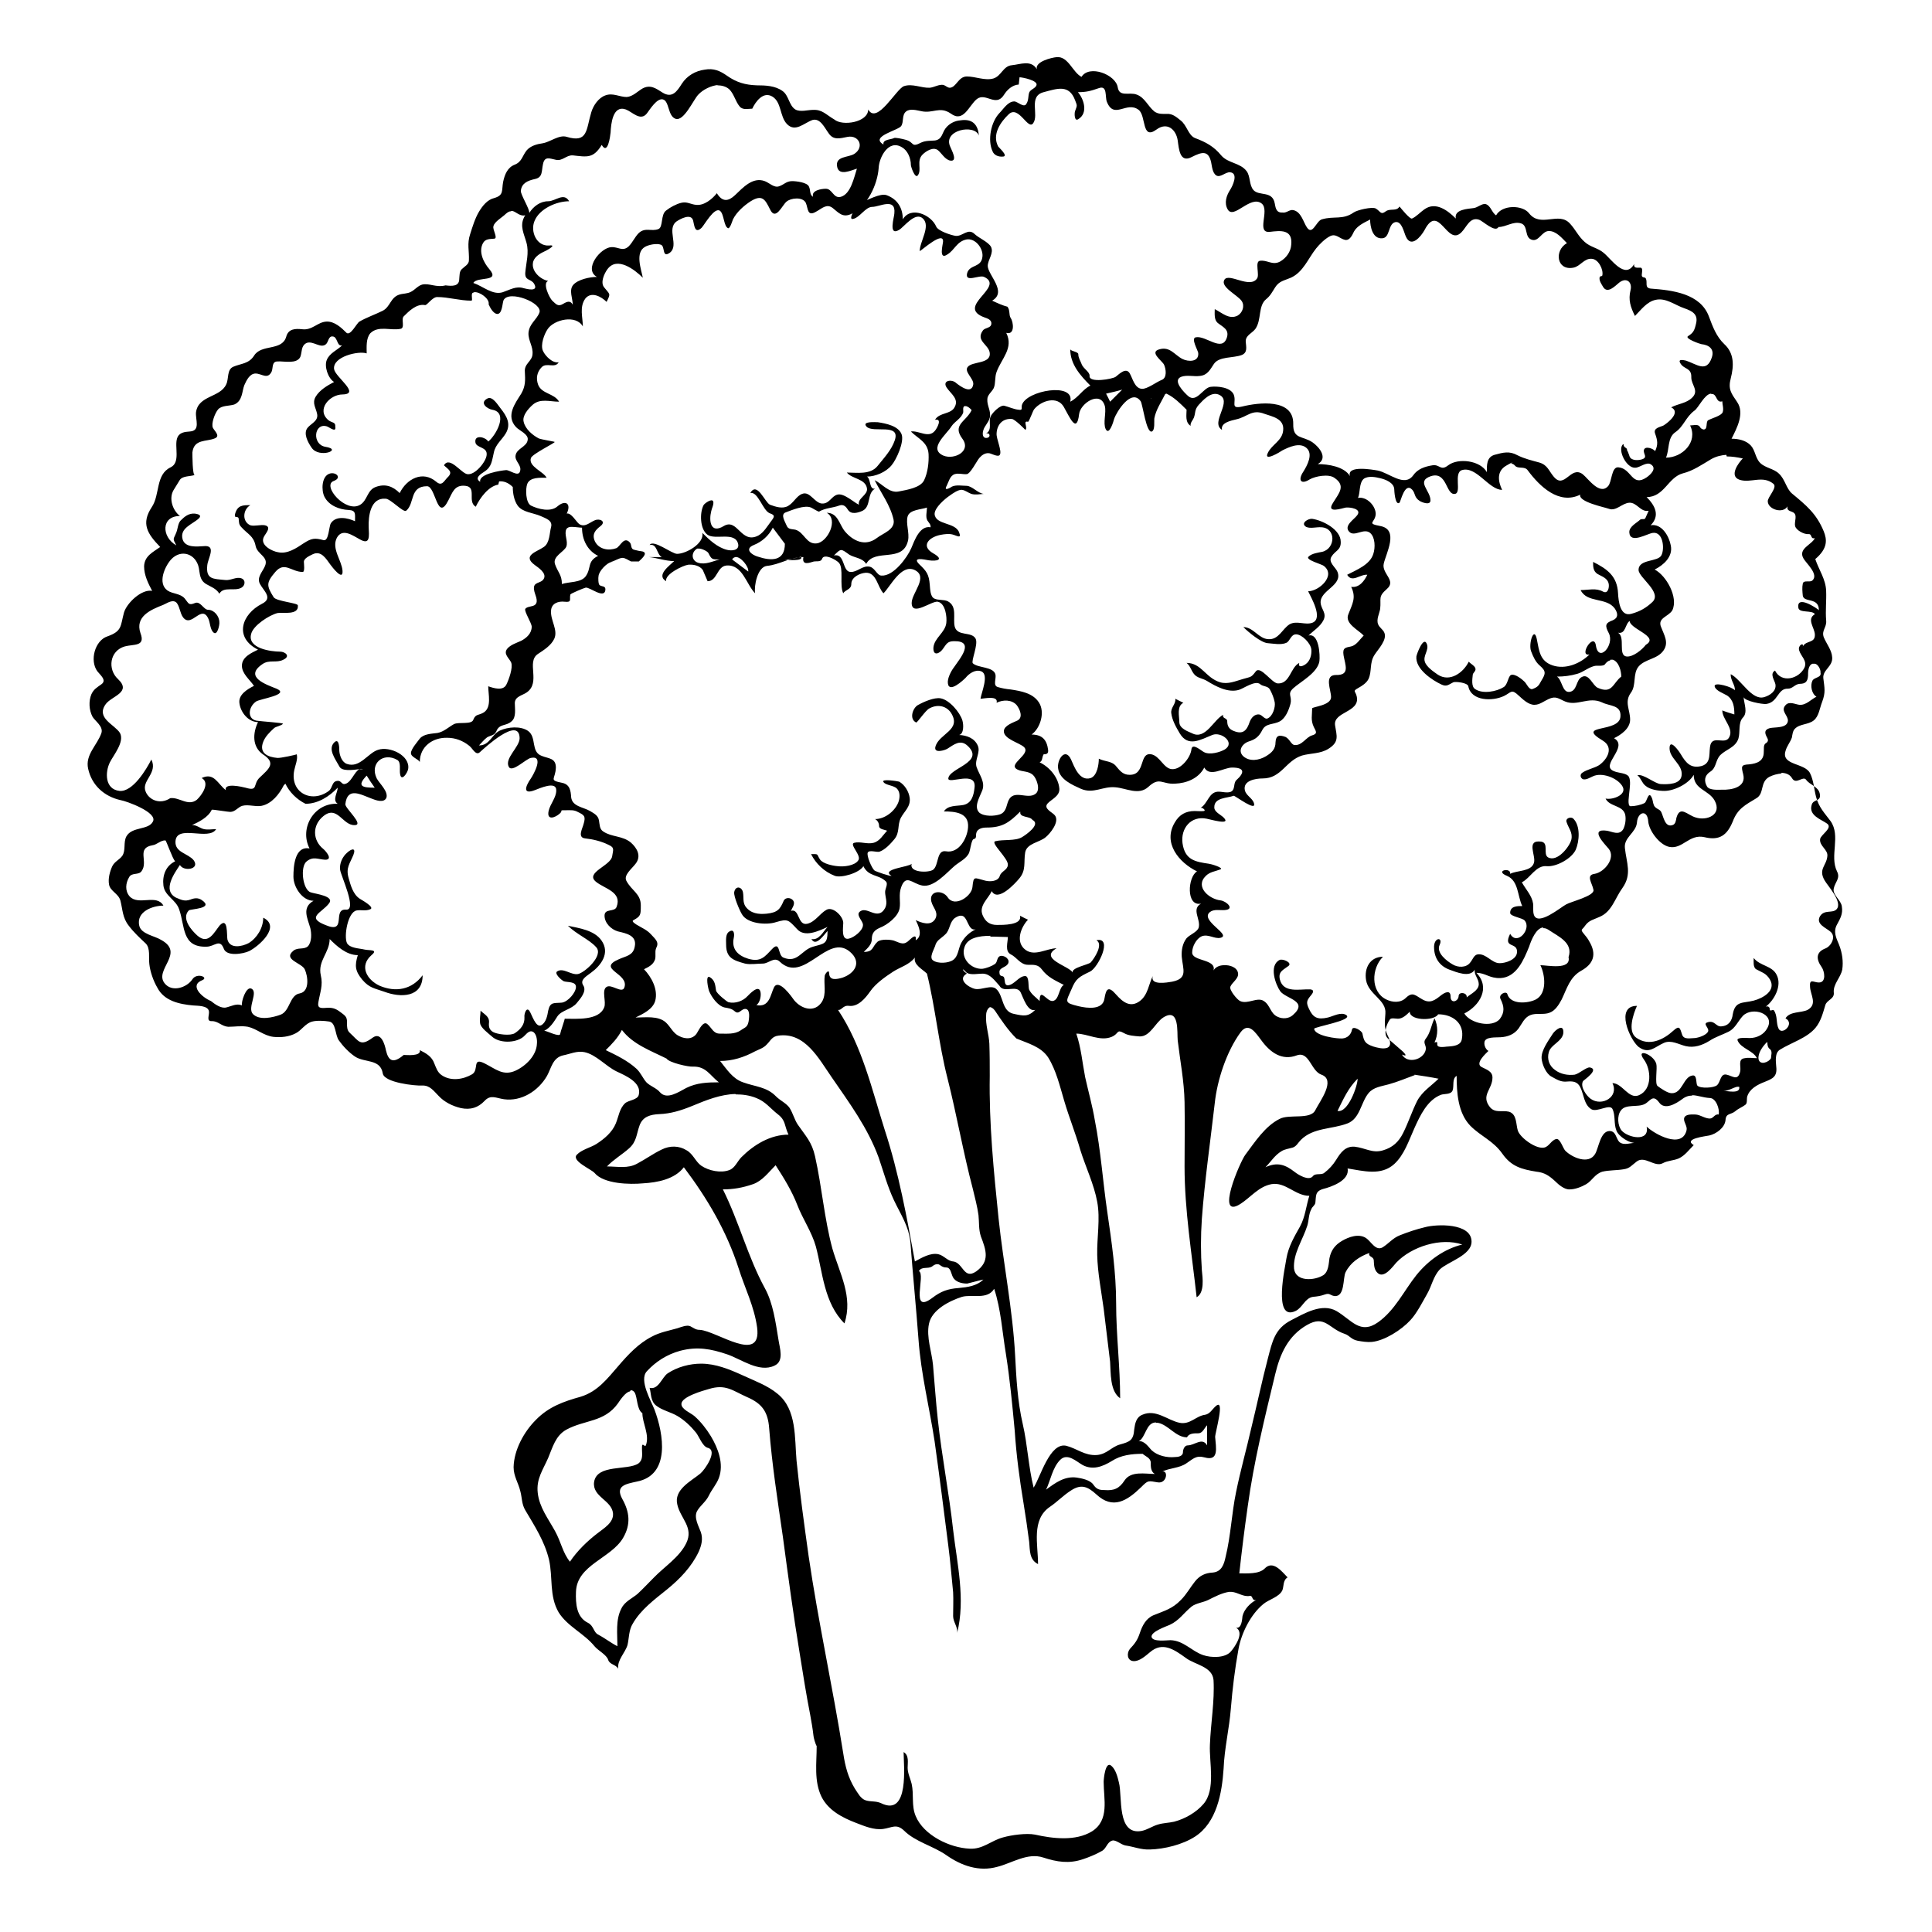 <?xml version="1.0" encoding="UTF-8" standalone="no"?>
<!-- Created with Inkscape (http://www.inkscape.org/) -->
<svg xmlns:dc="http://purl.org/dc/elements/1.1/" xmlns:cc="http://creativecommons.org/ns#" xmlns:rdf="http://www.w3.org/1999/02/22-rdf-syntax-ns#" xmlns:svg="http://www.w3.org/2000/svg" xmlns="http://www.w3.org/2000/svg" version="1.1" width="100%" height="100%" viewBox="0 0 48 48" id="Layer_1" xml:space="preserve">
<defs id="defs119" />
<path d="M 26.25,1.42 C 26.13,1.43 25.71,1.53 25.76,1.72 25.62,1.48 25.35,1.60 25.14,1.62 c -0.22,0.02 -0.26,0.27 -0.46,0.33 -0.21,0.06 -0.44,-0.05 -0.66,-0.05 -0.21,0.00 -0.26,0.27 -0.42,0.28 -0.06,8.99e-4 -0.10,-0.05 -0.16,-0.07 -0.11,-0.02 -0.23,0.06 -0.34,0.07 -0.21,0.01 -0.43,-0.11 -0.64,-0.04 -0.19,0.06 -0.67,0.97 -0.89,0.58 0,0.32 -0.64,0.42 -0.84,0.25 C 20.51,2.84 20.43,2.72 20.20,2.73 20.07,2.73 19.88,2.79 19.76,2.72 19.60,2.62 19.60,2.37 19.44,2.26 19.26,2.13 19.02,2.12 18.80,2.12 18.52,2.11 18.30,2.05 18.06,1.88 17.89,1.76 17.73,1.69 17.51,1.73 c -0.23,0.03 -0.44,0.15 -0.57,0.35 -0.12,0.19 -0.24,0.37 -0.48,0.22 -0.16,-0.10 -0.30,-0.21 -0.50,-0.10 -0.12,0.07 -0.24,0.20 -0.39,0.21 -0.18,0.00 -0.34,-0.11 -0.53,-0.04 -0.17,0.06 -0.30,0.25 -0.35,0.42 -0.13,0.43 -0.08,0.77 -0.61,0.61 -0.19,-0.06 -0.41,0.13 -0.60,0.16 -0.14,0.02 -0.29,0.06 -0.39,0.17 -0.11,0.13 -0.12,0.29 -0.30,0.36 -0.18,0.07 -0.25,0.24 -0.29,0.43 -0.04,0.22 0.02,0.33 -0.22,0.40 -0.17,0.04 -0.29,0.19 -0.38,0.34 -0.10,0.17 -0.16,0.37 -0.22,0.56 -0.08,0.24 -0.02,0.41 -0.03,0.65 -0.00,0.10 -0.11,0.15 -0.18,0.22 -0.06,0.06 -0.05,0.15 -0.06,0.24 -0.00,0.19 -0.18,0.18 -0.34,0.16 C 10.83,7.15 10.67,7.03 10.49,7.07 10.38,7.10 10.31,7.20 10.21,7.25 10.12,7.30 10.01,7.29 9.92,7.32 9.70,7.39 9.70,7.62 9.51,7.72 9.33,7.81 9.10,7.89 8.93,7.99 8.86,8.03 8.71,8.35 8.61,8.27 8.48,8.14 8.31,7.98 8.11,7.99 7.89,8.00 7.76,8.21 7.51,8.18 7.33,8.16 7.16,8.17 7.11,8.37 7.00,8.73 6.49,8.54 6.31,8.84 6.18,9.04 5.99,9.03 5.80,9.11 5.63,9.18 5.69,9.41 5.62,9.55 5.47,9.88 4.93,9.82 4.87,10.24 c -0.02,0.18 0.12,0.46 -0.15,0.48 -0.13,0.01 -0.27,0.02 -0.32,0.17 -0.07,0.21 0.09,0.60 -0.16,0.72 -0.38,0.18 -0.26,0.68 -0.47,0.99 -0.27,0.41 -0.11,0.66 0.21,0.99 -0.18,0.13 -0.39,0.22 -0.40,0.48 -0.00,0.22 0.10,0.42 0.20,0.61 -0.26,-0.05 -0.63,0.30 -0.70,0.54 -0.09,0.33 -0.04,0.46 -0.41,0.59 -0.31,0.10 -0.45,0.60 -0.25,0.87 0.07,0.09 0.24,0.22 0.10,0.32 -0.11,0.08 -0.19,0.12 -0.25,0.25 -0.07,0.17 -0.06,0.39 0.03,0.56 0.07,0.11 0.27,0.24 0.22,0.40 -0.10,0.30 -0.41,0.54 -0.33,0.89 0.09,0.41 0.40,0.69 0.81,0.78 0.13,0.02 0.92,0.30 0.80,0.53 -0.11,0.22 -0.52,0.12 -0.66,0.37 -0.08,0.15 -0.01,0.34 -0.10,0.48 -0.07,0.10 -0.19,0.14 -0.25,0.26 -0.06,0.13 -0.11,0.31 -0.08,0.46 0.03,0.16 0.23,0.22 0.28,0.39 0.06,0.23 0.05,0.43 0.21,0.63 0.12,0.16 0.27,0.30 0.42,0.44 0.12,0.12 0.07,0.35 0.09,0.51 0.02,0.19 0.10,0.42 0.20,0.59 0.17,0.33 0.55,0.41 0.89,0.44 0.11,0.01 0.36,-0.00 0.39,0.14 0.02,0.10 -0.08,0.26 0.08,0.25 0.15,-0.00 0.24,0.13 0.40,0.14 0.16,0.00 0.32,-0.03 0.49,0 0.22,0.05 0.39,0.22 0.63,0.25 0.19,0.02 0.39,4.18e-4 0.56,-0.09 0.14,-0.07 0.24,-0.25 0.41,-0.29 0.11,-0.03 0.30,-0.02 0.42,0.00 0.17,0.03 0.14,0.33 0.24,0.47 0.10,0.14 0.25,0.30 0.40,0.40 0.24,0.16 0.63,0.05 0.69,0.42 0.04,0.23 0.81,0.31 0.98,0.30 0.19,-0.01 0.29,0.14 0.41,0.26 0.14,0.15 0.34,0.25 0.55,0.30 0.24,0.05 0.43,-0.01 0.59,-0.18 0.15,-0.16 0.28,-0.07 0.48,-0.04 0.43,0.06 0.85,-0.20 1.07,-0.58 0.11,-0.20 0.14,-0.45 0.40,-0.51 0.16,-0.03 0.35,-0.12 0.53,-0.08 0.29,0.06 0.53,0.35 0.80,0.48 0.21,0.10 0.63,0.27 0.55,0.58 -0.03,0.13 -0.25,0.13 -0.34,0.21 -0.14,0.13 -0.16,0.33 -0.23,0.50 -0.09,0.22 -0.28,0.38 -0.48,0.51 -0.14,0.09 -0.37,0.14 -0.49,0.27 -0.14,0.15 0.36,0.36 0.44,0.45 0.23,0.28 0.89,0.29 1.20,0.26 0.36,-0.02 0.79,-0.10 1.02,-0.40 0.58,0.77 1.06,1.58 1.36,2.51 0.15,0.48 0.39,0.95 0.46,1.47 0.12,0.92 -1.00,0.09 -1.42,0.06 -0.11,-0.00 -0.14,-0.04 -0.24,-0.09 -0.08,-0.04 -0.23,0.02 -0.32,0.05 -0.21,0.06 -0.44,0.10 -0.64,0.21 -0.33,0.17 -0.59,0.45 -0.83,0.73 -0.27,0.31 -0.51,0.63 -0.93,0.76 -0.43,0.12 -0.80,0.25 -1.12,0.58 -0.29,0.29 -0.54,0.74 -0.55,1.17 -0.00,0.23 0.12,0.39 0.17,0.61 0.04,0.15 0.03,0.31 0.12,0.46 0.23,0.39 0.48,0.77 0.59,1.23 0.10,0.44 -0.00,0.90 0.24,1.31 0.22,0.35 0.63,0.52 0.89,0.84 0.09,0.11 0.30,0.21 0.34,0.34 0.04,0.12 0.19,0.11 0.25,0.22 -0.03,-0.22 0.17,-0.39 0.23,-0.59 0.04,-0.17 0.03,-0.37 0.13,-0.53 0.20,-0.35 0.54,-0.60 0.85,-0.85 0.32,-0.26 0.61,-0.56 0.79,-0.94 0.07,-0.16 0.11,-0.32 0.05,-0.49 -0.05,-0.14 -0.18,-0.36 -0.09,-0.52 0.08,-0.14 0.21,-0.22 0.29,-0.38 0.07,-0.15 0.19,-0.28 0.25,-0.44 0.13,-0.35 -0.02,-0.74 -0.20,-1.04 -0.11,-0.18 -0.25,-0.36 -0.41,-0.50 -0.08,-0.07 -0.33,-0.17 -0.32,-0.30 0.00,-0.18 0.54,-0.33 0.68,-0.37 0.42,-0.13 0.59,0.04 0.95,0.20 0.37,0.16 0.52,0.36 0.55,0.78 0.07,0.90 0.21,1.79 0.34,2.69 0.13,0.97 0.26,1.94 0.42,2.91 0.08,0.50 0.16,1.01 0.26,1.52 0.03,0.17 0.06,0.33 0.08,0.51 0.00,0.04 0.05,0.22 0.08,0.26 -0.00,0.42 -0.07,0.87 0.12,1.26 0.17,0.34 0.52,0.52 0.86,0.65 0.21,0.08 0.44,0.18 0.67,0.15 0.22,-0.03 0.33,-0.14 0.52,0.04 0.28,0.28 0.72,0.38 1.05,0.61 0.37,0.26 0.81,0.42 1.27,0.29 0.36,-0.09 0.75,-0.36 1.14,-0.23 0.34,0.11 0.64,0.16 0.99,0.04 0.15,-0.05 0.32,-0.12 0.46,-0.20 0.12,-0.06 0.13,-0.22 0.26,-0.26 0.09,-0.03 0.22,0.10 0.33,0.12 0.21,0.03 0.39,0.11 0.61,0.10 0.36,-0.01 0.81,-0.12 1.12,-0.32 0.54,-0.35 0.67,-1.08 0.71,-1.69 0.02,-0.50 0.14,-0.99 0.18,-1.49 0.04,-0.49 0.10,-0.99 0.19,-1.48 0.07,-0.39 0.30,-0.86 0.62,-1.12 0.13,-0.11 0.39,-0.17 0.47,-0.34 0.04,-0.10 0.01,-0.25 0.13,-0.32 -0.14,-0.14 -0.36,-0.44 -0.57,-0.22 -0.14,0.14 -0.43,0.12 -0.63,0.12 0.06,-0.55 0.13,-1.11 0.21,-1.67 0.15,-1.10 0.42,-2.19 0.68,-3.27 0.12,-0.51 0.32,-0.96 0.79,-1.23 0.45,-0.26 0.54,0.09 0.94,0.22 0.12,0.04 0.16,0.14 0.32,0.17 0.11,0.02 0.24,0.04 0.35,0.03 0.32,-0.03 0.74,-0.30 0.96,-0.54 0.16,-0.17 0.30,-0.45 0.42,-0.66 0.11,-0.19 0.15,-0.43 0.31,-0.60 0.19,-0.19 0.80,-0.35 0.79,-0.70 -0.01,-0.46 -0.87,-0.43 -1.16,-0.35 -0.21,0.05 -0.42,0.12 -0.62,0.20 -0.18,0.07 -0.27,0.20 -0.43,0.30 -0.17,0.10 -0.29,-0.15 -0.41,-0.23 -0.18,-0.12 -0.43,-0.03 -0.60,0.07 -0.17,0.10 -0.27,0.23 -0.31,0.43 -0.02,0.13 -0.02,0.33 -0.15,0.42 -0.22,0.14 -0.69,0.17 -0.73,-0.16 -0.03,-0.37 0.22,-0.72 0.33,-1.07 0.04,-0.13 0.03,-0.28 0.10,-0.41 0.02,-0.06 0.09,-0.09 0.10,-0.16 0.02,-0.17 -0.01,-0.28 0.19,-0.34 0.20,-0.05 0.67,-0.21 0.61,-0.51 0.39,0.06 0.83,0.19 1.16,-0.11 0.25,-0.23 0.36,-0.58 0.50,-0.89 0.14,-0.31 0.32,-0.70 0.66,-0.83 0.08,-0.03 0.25,-0.00 0.29,-0.11 0.04,-0.11 -0.02,-0.29 0.10,-0.36 0,0.41 0.03,0.92 0.34,1.24 0.27,0.27 0.57,0.37 0.80,0.70 0.22,0.31 0.47,0.38 0.84,0.44 0.20,0.02 0.32,0.10 0.47,0.24 0.08,0.08 0.23,0.21 0.36,0.20 0.13,-0.00 0.29,-0.06 0.41,-0.13 0.15,-0.09 0.21,-0.25 0.40,-0.31 0.17,-0.04 0.36,-0.03 0.53,-0.06 0.15,-0.02 0.20,-0.10 0.32,-0.19 0.20,-0.16 0.45,0.15 0.65,0.04 0.13,-0.07 0.26,-0.06 0.40,-0.12 0.15,-0.07 0.25,-0.21 0.37,-0.33 -0.27,-0.16 0.30,-0.22 0.39,-0.24 0.17,-0.04 0.38,-0.19 0.40,-0.38 0.01,-0.18 0.13,-0.13 0.24,-0.22 0.08,-0.07 0.17,-0.10 0.25,-0.16 0.06,-0.04 0.03,-0.14 0.05,-0.21 0.06,-0.19 0.25,-0.29 0.43,-0.36 0.20,-0.08 0.32,-0.13 0.29,-0.38 -0.01,-0.13 -0.04,-0.34 0.09,-0.42 0.27,-0.17 0.68,-0.29 0.89,-0.55 0.13,-0.16 0.18,-0.36 0.24,-0.56 0.04,-0.13 0.23,-0.15 0.21,-0.31 -0.02,-0.21 0.17,-0.37 0.21,-0.57 0.03,-0.20 0.00,-0.42 -0.08,-0.62 -0.07,-0.17 -0.15,-0.32 -0.05,-0.50 0.08,-0.15 0.15,-0.26 0.12,-0.45 -0.02,-0.16 -0.24,-0.29 -0.20,-0.45 0.03,-0.15 0.17,-0.25 0.08,-0.42 -0.19,-0.39 0.10,-0.88 -0.16,-1.25 -0.15,-0.20 -0.29,-0.34 -0.36,-0.60 -0.05,-0.19 -0.06,-0.41 -0.15,-0.59 -0.13,-0.26 -0.72,-0.19 -0.61,-0.55 0.03,-0.12 0.12,-0.22 0.16,-0.34 0.01,-0.06 0.02,-0.16 0.07,-0.21 0.12,-0.13 0.33,-0.10 0.47,-0.21 0.13,-0.10 0.15,-0.31 0.21,-0.46 0.09,-0.24 0.06,-0.34 0.03,-0.59 -0.02,-0.21 0.24,-0.29 0.22,-0.52 -0.01,-0.18 -0.14,-0.33 -0.21,-0.50 -0.06,-0.17 0.08,-0.24 0.06,-0.42 -0.02,-0.24 0.01,-0.48 0.00,-0.73 -0.01,-0.29 -0.18,-0.52 -0.27,-0.79 C 45.42,13.62 45.39,13.40 45.31,13.20 45.13,12.76 44.87,12.55 44.52,12.26 44.38,12.14 44.35,11.91 44.20,11.77 44.07,11.64 43.86,11.63 43.73,11.50 43.61,11.38 43.61,11.19 43.50,11.07 43.38,10.94 43.19,10.90 43.02,10.90 43.15,10.64 43.35,10.27 43.16,9.99 43.01,9.77 42.93,9.67 43.00,9.40 43.08,9.09 43.09,8.78 42.84,8.55 42.64,8.36 42.55,8.11 42.46,7.87 42.25,7.29 41.55,7.21 41.01,7.17 40.85,7.15 40.94,7.02 40.89,6.92 c -0.02,-0.05 -0.11,-0.00 -0.10,-0.10 0.00,-0.04 0.04,-0.17 -0.04,-0.17 -0.07,0.00 -0.17,0.02 -0.15,-0.09 C 40.37,6.96 40.03,6.43 39.84,6.28 39.70,6.16 39.51,6.14 39.37,6.01 39.22,5.88 39.14,5.70 39.01,5.56 38.73,5.24 38.28,5.67 37.99,5.30 37.83,5.09 37.32,5.08 37.17,5.35 37.06,5.28 37.04,5.11 36.91,5.07 c -0.09,-0.02 -0.20,0.09 -0.30,0.10 -0.14,0.02 -0.49,0.03 -0.44,0.26 -0.20,-0.20 -0.50,-0.43 -0.78,-0.23 -0.09,0.06 -0.21,0.19 -0.31,0.23 -0.05,0.02 -0.27,-0.25 -0.31,-0.30 -0.07,0.13 -0.23,0.04 -0.34,0.12 -0.13,0.10 -0.13,-0.00 -0.25,-0.07 -0.09,-0.05 -0.47,0.04 -0.55,0.10 -0.27,0.19 -0.49,0.08 -0.79,0.17 -0.14,0.04 -0.23,0.41 -0.37,0.20 -0.09,-0.13 -0.14,-0.39 -0.34,-0.43 -0.09,-0.02 -0.17,0.08 -0.27,0.06 C 31.69,5.29 31.69,5.13 31.67,5.05 31.61,4.73 31.28,4.88 31.14,4.72 31.03,4.59 31.07,4.38 30.97,4.25 30.81,4.04 30.51,4.06 30.34,3.86 30.16,3.64 29.96,3.53 29.69,3.43 29.52,3.36 29.49,3.11 29.33,2.99 29.23,2.91 29.13,2.82 28.99,2.83 28.88,2.83 28.78,2.84 28.68,2.77 28.52,2.64 28.44,2.42 28.24,2.35 28.06,2.28 27.81,2.42 27.77,2.17 27.72,1.85 27.06,1.60 26.87,1.91 26.65,1.80 26.54,1.39 26.25,1.42 z m -0.92,0.50 c 0.07,-0.00 0.47,0.08 0.42,0.20 -0.03,0.08 -0.15,0.10 -0.18,0.18 -0.03,0.09 -0.01,0.19 -0.07,0.28 -0.06,0.11 -0.22,-0.06 -0.30,-0.06 -0.16,-0.00 -0.27,0.19 -0.37,0.29 -0.21,0.22 -0.30,0.67 -0.17,0.95 0.04,0.10 0.15,0.14 0.26,0.13 0.14,-0.01 -0.10,-0.22 -0.12,-0.25 -0.16,-0.30 0.06,-0.61 0.26,-0.80 0.25,-0.24 0.48,0.41 0.61,0.22 0.15,-0.21 -0.13,-0.67 0.26,-0.77 0.34,-0.09 0.63,-0.20 0.78,0.20 0.05,0.14 0.06,0.11 0,0.27 -0.02,0.05 -0.02,0.27 0.08,0.20 0.25,-0.15 0.14,-0.50 -0.01,-0.67 0.21,0 0.32,-0.03 0.52,-0.10 0.22,-0.08 0.15,0.22 0.20,0.34 0.18,0.45 0.49,-0.03 0.79,0.20 0.19,0.15 0.07,0.76 0.44,0.49 0.27,-0.20 0.49,-0.00 0.53,0.27 0.03,0.21 0.05,0.57 0.35,0.41 0.24,-0.12 0.41,-0.18 0.48,0.13 0.02,0.09 0.03,0.27 0.13,0.33 0.10,0.06 0.23,-0.09 0.34,-0.08 0.22,0.02 0.06,0.35 0.00,0.44 -0.09,0.14 -0.15,0.32 -0.06,0.48 0.15,0.27 0.57,-0.37 0.85,-0.14 0.20,0.17 -0.15,0.74 0.20,0.70 0.26,-0.03 0.57,-0.07 0.53,0.32 -0.01,0.17 -0.12,0.33 -0.28,0.42 -0.19,0.10 -0.32,-0.05 -0.50,-0.02 -0.13,0.02 -0.00,0.35 -0.07,0.44 -0.18,0.26 -0.70,-0.15 -0.81,0.03 -0.11,0.18 0.33,0.38 0.43,0.53 0.08,0.12 0.02,0.29 -0.10,0.36 -0.21,0.11 -0.39,-0.07 -0.57,-0.16 0,0.11 -0.02,0.26 0.07,0.34 0.12,0.10 0.30,0.16 0.23,0.37 -0.12,0.37 -0.52,-0.06 -0.77,-0.01 -0.13,0.02 0.05,0.32 0.06,0.39 0.02,0.23 -0.25,0.22 -0.39,0.15 -0.20,-0.10 -0.31,-0.32 -0.58,-0.24 -0.25,0.07 0.07,0.28 0.12,0.38 0.05,0.11 0.08,0.33 -0.06,0.38 -0.13,0.05 -0.36,0.23 -0.49,0.22 -0.18,-0.01 -0.23,-0.26 -0.30,-0.38 -0.09,-0.16 -0.25,0.00 -0.35,0.08 -0.08,0.06 -0.67,0.16 -0.65,-0.02 0.01,-0.10 -0.16,-0.18 -0.20,-0.30 -0.03,-0.08 -0.08,-0.15 -0.08,-0.24 0,-0.06 -0.17,-0.07 -0.20,-0.12 0,0.37 0.25,0.65 0.50,0.90 -0.19,0.09 -0.30,0.30 -0.50,0.40 0.12,-0.49 -1.09,-0.28 -1.20,0.08 -0.02,0.07 0.03,0.14 -0.08,0.12 -0.12,-0.01 -0.24,-0.07 -0.36,-0.10 -0.10,-0.02 -0.28,0.16 -0.33,0.25 -0.08,0.14 0.05,0.34 -0.12,0.44 0.11,-0.03 0.12,0.12 -0.01,0.11 -0.09,-0.01 -0.08,-0.13 -0.06,-0.19 0.03,-0.11 0.13,-0.19 0.16,-0.31 0.04,-0.17 -0.07,-0.29 -0.06,-0.46 0.00,-0.11 0.11,-0.18 0.16,-0.28 0.05,-0.12 0.02,-0.27 0.07,-0.40 0.12,-0.33 0.43,-0.59 0.24,-0.97 0.22,0.06 0.18,-0.27 0.11,-0.37 -0.05,-0.08 -0.01,-0.19 -0.08,-0.28 C 24.91,7.59 24.78,7.53 24.65,7.47 25.03,7.25 24.55,6.84 24.54,6.61 24.54,6.45 24.70,6.29 24.62,6.13 24.55,6.01 24.33,5.92 24.22,5.82 24.05,5.65 23.92,5.88 23.74,5.86 23.62,5.84 23.31,5.74 23.26,5.63 23.14,5.34 22.63,5.11 22.43,5.45 c 0,-0.28 -0.13,-0.50 -0.40,-0.60 -0.16,-0.06 -0.49,0.13 -0.65,0.19 -0.09,0.03 -0.33,0.43 -0.19,0.40 0.17,-0.03 0.31,-0.30 0.48,-0.30 0.18,0 0.59,-0.24 0.55,0.16 -0.00,0.09 -0.16,0.58 0.12,0.41 0.13,-0.08 0.40,-0.46 0.59,-0.28 0.20,0.19 -0.08,0.57 -0.08,0.81 0.05,-0.02 0.59,-0.51 0.58,-0.24 -0.00,0.06 -0.12,0.48 0.11,0.32 0.18,-0.11 0.23,-0.32 0.47,-0.37 0.21,-0.04 0.41,0.20 0.40,0.41 -0.02,0.30 -0.31,0.20 -0.38,0.42 -0.07,0.26 0.30,0.04 0.42,0.10 0.54,0.25 -0.74,0.74 0.02,1.01 0.06,0.02 0.15,0.05 0.16,0.13 0.01,0.14 -0.15,0.11 -0.21,0.19 -0.19,0.26 0.15,0.35 0.17,0.56 0.03,0.28 -0.44,0.20 -0.55,0.35 -0.09,0.12 0.16,0.29 0.14,0.43 -0.04,0.26 -0.33,0.04 -0.42,-0.03 -0.11,-0.11 -0.36,-0.07 -0.24,0.11 0.10,0.15 0.31,0.28 0.20,0.48 -0.09,0.19 -0.38,0.13 -0.49,0.32 0.19,-0.04 0.05,0.21 0,0.27 -0.16,0.20 -0.40,-0.01 -0.60,0.02 0.18,0.18 0.42,0.26 0.44,0.56 0.01,0.21 -0.02,0.46 -0.11,0.65 -0.09,0.19 -0.43,0.24 -0.63,0.28 -0.24,0.05 -0.41,-0.19 -0.60,-0.28 0.16,0.32 0.39,0.62 0.47,0.98 0.05,0.25 -0.27,0.34 -0.42,0.46 -0.28,0.21 -0.58,0.08 -0.79,-0.17 -0.14,-0.17 -0.17,-0.46 -0.45,-0.46 0.30,0.17 0.02,0.73 -0.25,0.76 -0.26,0.03 -0.31,-0.28 -0.53,-0.34 -0.09,-0.02 -0.18,-0.00 -0.22,-0.11 -0.03,-0.08 -0.16,-0.27 -0.02,-0.32 0.16,-0.06 0.47,-0.19 0.63,-0.12 0.01,0.00 0.18,0.11 0.20,0.10 0.15,-0.09 0.34,-0.09 0.50,-0.15 0.11,-0.04 0.17,0.03 0.22,0.11 0.08,0.12 0.25,0.07 0.36,0.02 0.22,-0.11 0.10,-0.43 0.31,-0.55 -0.15,0.03 -0.10,-0.24 -0.20,-0.30 0.21,0 0.47,-0.11 0.61,-0.28 0.12,-0.14 0.32,-0.58 0.25,-0.77 -0.08,-0.21 -0.39,-0.27 -0.59,-0.30 -0.06,-0.00 -0.41,-0.03 -0.28,0.11 0.16,0.17 0.85,-0.10 0.70,0.34 -0.08,0.24 -0.27,0.44 -0.43,0.64 -0.18,0.22 -0.51,0.16 -0.76,0.16 0.12,0.16 0.47,0.15 0.50,0.40 0.02,0.16 -0.24,0.24 -0.20,0.40 -0.13,-0.06 -0.38,-0.30 -0.54,-0.25 -0.14,0.04 -0.19,0.21 -0.35,0.22 -0.20,0.02 -0.32,-0.32 -0.52,-0.24 -0.14,0.05 -0.21,0.22 -0.35,0.30 -0.14,0.08 -0.31,0.02 -0.45,-0.03 -0.13,-0.06 -0.32,-0.59 -0.49,-0.29 0.19,-0.05 0.31,0.43 0.48,0.50 0.14,0.05 0.13,0.08 0.03,0.21 -0.09,0.12 -0.17,0.26 -0.30,0.34 -0.44,0.24 -0.52,-0.44 -0.87,-0.23 -0.33,0.20 -0.37,-0.13 -0.31,-0.37 0.01,-0.06 0.07,-0.17 0.05,-0.24 -0.03,-0.09 -0.22,0.05 -0.24,0.09 -0.10,0.19 -0.09,0.59 0.09,0.73 0.19,0.15 0.70,-0.09 0.77,0.24 0.03,0.16 -0.17,0.17 -0.28,0.14 -0.24,-0.06 -0.44,-0.25 -0.61,-0.42 0.05,0.26 -0.40,0.52 -0.63,0.52 -0.13,-0.00 -0.59,-0.37 -0.68,-0.22 0.19,-0.04 0.17,0.23 0.30,0.30 -0.10,-1.4e-4 -0.21,-0.00 -0.32,-0.00 0.21,0.02 0.41,0.10 0.63,0.10 -0.11,0.11 -0.46,0.35 -0.20,0.50 -0.04,-0.17 0.41,-0.39 0.55,-0.41 0.13,-0.01 0.28,0.02 0.36,0.13 0.01,0.02 0.12,0.28 0.12,0.28 0.24,0 0.23,-0.37 0.47,-0.39 0.40,-0.03 0.49,0.47 0.71,0.69 -0.03,-0.19 0.06,-0.65 0.29,-0.68 0.32,-0.03 0.58,-0.22 0.91,-0.22 -0.04,0.21 0.13,0.15 0.26,0.11 0.05,-0.01 0.15,0.01 0.19,-0.04 0.02,-0.03 0.02,-0.07 0.08,-0.08 0.09,-0.02 0.28,0.08 0.35,0.15 0.13,0.14 0.01,0.56 0.11,0.76 0.05,-0.09 0.20,-0.09 0.20,-0.23 0,-0.17 0.21,-0.27 0.36,-0.28 0.27,-0.01 0.29,0.36 0.44,0.51 0.18,-0.18 0.44,-0.73 0.77,-0.58 0.36,0.17 -0.07,0.57 -0.07,0.82 1.28e-4,0.35 0.50,-0.06 0.65,-0.03 0.19,0.04 0.23,0.38 0.21,0.53 -0.03,0.24 -0.30,0.37 -0.32,0.61 -0.01,0.22 0.15,0.15 0.23,0.04 0.09,-0.12 0.11,-0.20 0.28,-0.20 0.53,-0.01 0.15,0.43 0,0.65 -0.07,0.09 -0.17,0.28 -0.15,0.40 0.03,0.25 0.38,-0.08 0.44,-0.14 0.08,-0.10 0.24,-0.22 0.39,-0.16 0.20,0.08 0.00,0.53 -0.02,0.68 0.08,0 0.45,-0.09 0.40,0.10 0.16,-0.08 0.38,-0.08 0.50,0.06 0.07,0.09 0.17,0.30 0.02,0.38 -0.10,0.05 -0.33,0.12 -0.34,0.26 -0.01,0.20 0.38,0.29 0.50,0.40 0.19,0.18 -0.43,0.43 -0.16,0.56 0.12,0.06 0.26,0.03 0.38,0.13 0.09,0.08 0.20,0.37 0.07,0.47 -0.20,0.16 -0.55,-0.13 -0.68,0.18 -0.05,0.12 -0.05,0.27 -0.20,0.33 -0.14,0.05 -0.40,0.06 -0.52,-0.04 -0.14,-0.14 -0.00,-0.37 0.06,-0.52 0.11,-0.23 -0.06,-0.41 -0.13,-0.62 -0.05,-0.18 0.11,-0.36 0.03,-0.53 -0.08,-0.18 -0.27,-0.25 -0.46,-0.26 -0.02,0.00 -0.04,0.00 -0.08,-0.00 0.02,0 0.05,0.00 0.08,0.00 0.12,-0.03 0.11,-0.26 0.08,-0.36 -0.06,-0.20 -0.32,-0.51 -0.54,-0.55 -0.16,-0.03 -0.43,0.09 -0.57,0.17 -0.12,0.07 -0.22,0.34 -0.04,0.43 0.03,0.01 0.23,-0.30 0.33,-0.35 0.18,-0.10 0.40,-0.08 0.53,0.10 0.29,0.44 -0.29,0.52 -0.38,0.85 -0.05,0.18 0.24,0.09 0.30,0.05 0.16,-0.10 0.32,-0.24 0.50,-0.07 0.44,0.41 -0.46,0.55 -0.48,0.81 -0.01,0.16 0.72,-0.22 0.65,0.24 -0.02,0.18 -0.07,0.38 -0.28,0.42 -0.16,0.03 -0.38,-0.00 -0.48,0.16 0.28,0 0.63,0.03 0.60,0.40 -0.02,0.27 -0.23,0.65 -0.55,0.59 -0.24,-0.04 -0.17,0.35 -0.32,0.46 -0.12,0.08 -0.60,0.07 -0.53,-0.15 -0.05,0.08 -0.79,0.13 -0.50,0.30 -0.05,0.01 -0.37,-0.10 -0.42,-0.13 -0.07,-0.05 -0.21,-0.38 -0.17,-0.45 0.04,-0.07 0.22,0.00 0.29,-0.02 0.14,-0.05 0.27,-0.19 0.37,-0.31 0.14,-0.17 0.07,-0.35 0.16,-0.53 0.09,-0.17 0.25,-0.28 0.22,-0.50 -0.02,-0.15 -0.12,-0.32 -0.26,-0.40 -0.03,-0.01 -0.46,-0.08 -0.39,0.01 0.05,0.08 0.25,0.08 0.33,0.16 0.08,0.08 0.08,0.20 0.05,0.31 -0.07,0.23 -0.33,0.45 -0.59,0.45 0.06,0.03 0.10,0.10 0.10,0.17 0,0.09 0.14,0.09 0.20,0.12 -0.10,0.10 -0.18,0.26 -0.34,0.30 -0.16,0.04 -0.33,-0.04 -0.48,0.00 -0.13,0.04 0.20,0.32 0.10,0.44 -0.09,0.13 -0.36,0.16 -0.51,0.14 -0.12,-0.01 -0.37,-0.06 -0.44,-0.17 -0.09,-0.14 -0.02,-0.13 -0.22,-0.13 0.12,0.24 0.33,0.44 0.59,0.54 0.16,0.06 0.61,-0.07 0.71,-0.24 0.13,0.27 0.38,0.20 0.56,0.38 0.06,0.06 -0.02,0.18 -0.02,0.26 0.00,0.13 0.07,0.26 -0.00,0.40 -0.19,0.34 -0.46,-0.08 -0.64,0.10 -0.08,0.09 0.09,0.22 0.09,0.32 -0.00,0.14 -0.22,0.31 -0.35,0.34 -0.20,0.05 -0.14,-0.29 -0.14,-0.39 0.00,-0.16 -0.25,-0.41 -0.41,-0.33 -0.17,0.09 -0.28,0.30 -0.48,0.35 -0.25,0.06 -0.19,-0.39 -0.41,-0.32 0.03,-0.07 0.11,-0.17 0.06,-0.25 -0.06,-0.09 -0.20,-0.09 -0.24,0.00 -0.09,0.21 -0.15,0.29 -0.42,0.32 -0.20,0.02 -0.40,-0.00 -0.53,-0.18 -0.07,-0.11 -0.04,-0.22 -0.06,-0.34 -0.02,-0.15 -0.19,-0.19 -0.22,-0.01 -0.01,0.11 0.13,0.44 0.19,0.54 0.13,0.24 0.61,0.28 0.85,0.20 0.30,-0.09 0.31,-0.05 0.52,0.17 0.19,0.22 0.54,0.05 0.76,-0.05 -0.10,0.10 -0.21,0.34 -0.40,0.30 0.11,0.21 0.32,-0.12 0.40,-0.20 0,0.33 -0.08,0.31 -0.36,0.39 -0.29,0.08 -0.38,0.42 -0.74,0.27 -0.14,-0.06 -0.07,-0.43 -0.28,-0.21 -0.18,0.19 -0.28,0.33 -0.59,0.24 -0.26,-0.08 -0.42,-0.24 -0.36,-0.52 0.02,-0.09 0.01,-0.24 -0.12,-0.15 -0.09,0.06 -0.07,0.22 -0.07,0.32 -0.00,0.33 0.18,0.39 0.47,0.47 0.13,0.03 0.30,-0.00 0.44,0 0.15,0.00 0.28,-0.18 0.42,-0.05 0.60,0.58 1.19,-0.73 1.75,-0.24 0.29,0.25 0.13,0.53 -0.19,0.64 -0.14,0.04 -0.32,0.08 -0.33,-0.10 -0.00,-0.13 -0.10,0.00 -0.11,0.05 -0.03,0.21 0.05,0.45 -0.07,0.65 -0.18,0.28 -0.51,0.18 -0.69,-0.04 -0.05,-0.07 -0.38,-0.55 -0.50,-0.32 -0.09,0.18 -0.11,0.51 -0.44,0.44 0.09,-0.05 0.13,-0.24 0.10,-0.34 -0.05,-0.17 -0.27,0.07 -0.32,0.12 -0.11,0.12 -0.30,0.19 -0.47,0.15 -0.04,-0.01 -0.30,-0.22 -0.31,-0.29 -0.02,-0.12 -0.02,-0.25 -0.15,-0.33 -0.13,-0.08 -0.04,0.31 -0.02,0.35 0.06,0.14 0.21,0.36 0.38,0.40 0.10,0.02 0.17,0.02 0.26,0.10 0.11,0.09 0.16,-0.09 0.28,-0.06 0.10,0.03 0.07,0.22 0.06,0.30 -0.03,0.16 -0.09,0.15 -0.20,0.23 -0.15,0.10 -0.33,0.08 -0.52,0.08 -0.16,-0.00 -0.20,-0.15 -0.31,-0.24 -0.10,-0.08 -0.20,0.14 -0.24,0.20 -0.09,0.18 -0.29,0.19 -0.46,0.10 -0.15,-0.07 -0.21,-0.23 -0.33,-0.34 -0.19,-0.17 -0.51,-0.12 -0.75,-0.12 0.18,-0.09 0.43,-0.20 0.49,-0.42 0.07,-0.28 -0.09,-0.58 -0.28,-0.78 0.10,-0.05 0.21,-0.10 0.26,-0.21 0.05,-0.09 -0.00,-0.21 0.04,-0.31 0.08,-0.15 -0.00,-0.21 -0.13,-0.35 -0.10,-0.11 -0.23,-0.16 -0.36,-0.24 -0.01,-0.01 -0.14,-0.08 -0.07,-0.11 0.18,-0.10 0.18,-0.13 0.18,-0.37 -9.8e-4,-0.29 -0.23,-0.36 -0.36,-0.61 -0.07,-0.14 0.14,-0.30 0.23,-0.42 0.15,-0.19 0.04,-0.39 -0.12,-0.53 -0.21,-0.17 -0.47,-0.13 -0.68,-0.27 -0.10,-0.06 -0.09,-0.18 -0.11,-0.28 -0.02,-0.12 -0.12,-0.17 -0.22,-0.23 -0.17,-0.10 -0.44,-0.11 -0.47,-0.34 -0.01,-0.16 -0.03,-0.32 -0.22,-0.36 -0.35,-0.07 -0.17,-0.08 -0.16,-0.38 0.00,-0.24 -0.18,-0.22 -0.35,-0.29 -0.28,-0.10 -0.12,-0.46 -0.34,-0.62 -0.19,-0.13 -0.50,-0.10 -0.70,-0.01 -0.21,0.10 -0.25,0.37 -0.52,0.37 0.06,-0.06 0.12,-0.14 0.20,-0.20 0.08,-0.05 0.18,-0.04 0.23,-0.15 0.08,-0.20 0.24,-0.12 0.38,-0.25 0.12,-0.10 0.08,-0.31 0.08,-0.45 -0.00,-0.17 0.19,-0.19 0.30,-0.27 0.35,-0.25 -0.02,-0.75 0.27,-0.95 0.15,-0.10 0.33,-0.21 0.41,-0.38 0.10,-0.22 -0.10,-0.46 -0.08,-0.70 0.01,-0.18 0.18,-0.24 0.34,-0.22 0.19,0.02 0.11,-0.06 0.14,-0.18 0.00,-0.02 0.33,-0.16 0.38,-0.17 0.10,-0.02 0.46,0.29 0.49,0.06 0.01,-0.11 -0.08,-0.08 -0.14,-0.12 -0.04,-0.02 -0.04,-0.19 -0.03,-0.23 0.01,-0.12 0.21,-0.34 0.34,-0.35 0.02,-0.00 0.04,-0.00 0.06,-0.00 l -0.09,0 c -0.03,0.00 -0.06,0.00 -0.10,0 l 0.10,0 c 0.09,-0.02 0.18,-0.09 0.28,-0.10 0.08,-0.00 0.15,0.06 0.22,0.09 0.06,0.00 0.12,0.00 0.19,0.00 0.05,-0.05 0.25,-0.21 0.09,-0.25 -0.07,-0.01 -0.13,-0.02 -0.20,-0.04 -0.10,-0.02 -0.06,-0.12 -0.11,-0.18 -0.15,-0.17 -0.24,0.10 -0.34,0.14 -0.19,0.07 -0.43,0.03 -0.53,-0.17 -0.08,-0.18 0.01,-0.28 0.14,-0.38 0.15,-0.12 -0.03,-0.20 -0.15,-0.14 -0.12,0.05 -0.24,0.18 -0.38,0.09 -0.07,-0.05 -0.20,-0.29 -0.31,-0.26 0.12,-0.25 -0.03,-0.35 -0.23,-0.18 -0.17,0.15 -0.48,0.07 -0.66,-0.02 -0.13,-0.07 -0.14,-0.41 -0.09,-0.54 0.07,-0.17 0.32,-0.15 0.48,-0.15 -0.07,-0.15 -0.46,-0.28 -0.39,-0.49 0.03,-0.10 0.61,-0.38 0.59,-0.40 -0.00,-0.01 -0.34,-0.06 -0.40,-0.09 -0.15,-0.08 -0.33,-0.23 -0.37,-0.41 -0.04,-0.15 0.11,-0.32 0.22,-0.42 0.19,-0.17 0.43,-0.08 0.66,-0.08 -0.12,-0.21 -0.43,-0.19 -0.52,-0.42 -0.06,-0.16 -0.03,-0.32 0.09,-0.44 0.12,-0.12 0.33,0.04 0.42,-0.12 -0.15,0.03 -0.33,-0.15 -0.39,-0.28 -0.07,-0.15 0.03,-0.42 0.12,-0.55 0.16,-0.23 0.70,-0.36 0.87,-0.06 0,-0.22 -0.09,-0.48 0.06,-0.69 0.15,-0.19 0.40,-0.05 0.53,0.08 0.11,-0.22 0.08,-0.18 -0.06,-0.36 -0.10,-0.12 0.00,-0.34 0.08,-0.45 0.24,-0.33 0.68,0.01 0.88,0.21 -0.04,-0.21 -0.20,-0.63 0.06,-0.77 0.09,-0.05 0.28,-0.09 0.39,-0.05 0.11,0.04 0.02,0.34 0.22,0.20 0.24,-0.18 -0.09,-0.59 0.17,-0.78 0.09,-0.06 0.36,-0.21 0.41,-0.02 0.03,0.12 0.04,0.34 0.21,0.18 0.07,-0.07 0.32,-0.53 0.46,-0.42 0.10,0.08 0.09,0.39 0.20,0.43 0.05,0.01 0.11,-0.20 0.12,-0.22 0.09,-0.18 0.27,-0.34 0.44,-0.45 0.29,-0.18 0.36,-0.04 0.48,0.20 0.14,0.30 0.30,-0.10 0.41,-0.19 0.10,-0.09 0.40,-0.13 0.48,0.03 0.06,0.14 0.03,0.36 0.27,0.21 0.13,-0.07 0.25,-0.20 0.40,-0.08 0.15,0.12 0.25,0.25 0.47,0.14 0.39,-0.19 0.64,-0.72 0.67,-1.14 0.01,-0.25 0.24,-0.72 0.58,-0.51 0.14,0.08 0.22,0.27 0.22,0.44 0,0.04 0.10,0.34 0.17,0.26 0.11,-0.14 -0.04,-0.36 0.12,-0.52 0.08,-0.08 0.26,-0.20 0.38,-0.11 0.09,0.07 0.18,0.24 0.31,0.26 0.20,0.03 0.02,-0.28 0,-0.34 -0.20,-0.42 0.61,-0.58 0.71,-0.28 -0.02,-0.25 -0.14,-0.43 -0.46,-0.38 -0.14,0.01 -0.28,0.08 -0.37,0.20 -0.09,0.12 -0.08,0.27 -0.26,0.30 -0.11,0.01 -0.23,-0.00 -0.34,0.05 -0.27,0.14 -0.16,-0.01 -0.40,-0.07 -0.07,-0.02 -0.26,-0.06 -0.28,-0.04 -0.07,0.04 -0.29,0.03 -0.26,0.16 -0.35,-0.20 0.37,-0.35 0.44,-0.46 0.07,-0.11 0.01,-0.27 0.12,-0.36 0.10,-0.08 0.26,-0.03 0.37,-0.01 0.30,0.07 0.46,-0.13 0.74,0.06 0.32,0.24 0.45,-0.20 0.65,-0.36 0.22,-0.17 0.47,0.21 0.67,-0.10 0.08,-0.13 0.21,-0.25 0.37,-0.26 z m -7.52,0.20 c 0.11,-0.00 0.22,0.02 0.31,0.10 0.12,0.12 0.15,0.30 0.26,0.43 0.08,0.09 0.21,0.05 0.31,0.05 0.08,-0.17 0.27,-0.44 0.50,-0.30 0.23,0.14 0.18,0.49 0.36,0.68 0.21,0.22 0.43,-0.03 0.64,-0.10 0.19,-0.05 0.30,0.20 0.39,0.32 0.12,0.19 0.28,0.14 0.48,0.10 0.28,-0.05 0.42,0.25 0.17,0.42 -0.15,0.10 -0.49,0.05 -0.43,0.33 0.05,0.23 0.35,0.08 0.49,0.04 -0.07,0.21 -0.15,0.63 -0.40,0.70 -0.19,0.05 -0.21,-0.21 -0.38,-0.20 -0.10,0.00 -0.36,0.04 -0.31,0.20 -0.09,-0.05 -0.06,-0.17 -0.10,-0.25 -0.04,-0.11 -0.32,-0.14 -0.42,-0.14 -0.15,7.71e-4 -0.20,0.09 -0.33,0.13 -0.12,0.04 -0.24,-0.09 -0.35,-0.13 -0.30,-0.11 -0.54,0.16 -0.74,0.35 -0.16,0.15 -0.31,0.18 -0.45,-0.05 -0.11,0.14 -0.31,0.31 -0.51,0.29 -0.14,-0.01 -0.23,-0.09 -0.38,-0.05 -0.12,0.03 -0.27,0.11 -0.37,0.19 -0.14,0.10 -0.07,0.41 -0.19,0.46 -0.17,0.07 -0.33,-0.05 -0.49,0.10 -0.10,0.10 -0.15,0.23 -0.25,0.33 -0.15,0.14 -0.26,0.01 -0.43,0.02 -0.27,0.01 -0.70,0.55 -0.36,0.74 -0.17,0 -0.47,0.06 -0.59,0.20 -0.11,0.13 -0.01,0.34 -0.01,0.49 -0.06,-0.11 -0.14,-0.08 -0.24,-0.02 -0.13,0.08 -0.18,0.00 -0.27,-0.08 -0.07,-0.07 -0.25,-0.44 -0.10,-0.49 -0.20,-0.04 -0.41,-0.24 -0.38,-0.44 0.01,-0.13 0.15,-0.23 0.26,-0.28 0.03,-0.01 0.38,-0.19 0.14,-0.16 -0.31,0.02 -0.47,-0.35 -0.36,-0.61 0.12,-0.30 0.54,-0.49 0.86,-0.49 -0.13,-0.23 -0.34,0 -0.52,0 -0.20,0 -0.37,0.13 -0.47,0.29 0.01,-0.10 -0.22,-0.46 -0.21,-0.55 0.02,-0.19 0.17,-0.25 0.34,-0.29 0.21,-0.04 0.17,-0.19 0.21,-0.37 0.04,-0.21 0.17,-0.14 0.32,-0.11 0.16,0.04 0.26,-0.12 0.42,-0.11 0.36,0.04 0.51,0.08 0.72,-0.26 0.15,0.26 0.21,-0.21 0.22,-0.31 0.01,-0.20 0.05,-0.69 0.38,-0.57 0.16,0.06 0.36,0.30 0.52,0.10 0.07,-0.09 0.25,-0.39 0.40,-0.35 0.16,0.04 0.12,0.41 0.31,0.48 0.21,0.08 0.45,-0.48 0.57,-0.60 0.11,-0.12 0.32,-0.23 0.51,-0.24 z m -5.10,3.12 c 0.10,0.00 0.19,0.14 0.33,0.11 0.00,-0.00 0.01,-0.00 0.01,-0.00 -0.01,0.01 -0.02,0.03 -0.03,0.05 -0.11,0.22 -0.00,0.41 0.06,0.63 0.07,0.25 -0.01,0.50 -0.03,0.75 -0.01,0.20 0.14,0.14 0.22,0.27 0.12,0.21 -0.18,0.13 -0.26,0.11 -0.19,-0.06 -0.34,0.04 -0.52,0.10 -0.25,0.08 -0.49,-0.15 -0.73,-0.23 0.09,-0.17 0.68,-0.01 0.40,-0.34 -0.14,-0.16 -0.28,-0.43 -0.16,-0.65 0.06,-0.11 0.17,-0.10 0.28,-0.11 0.10,-0.01 -0.05,-0.23 -0.02,-0.31 C 12.28,5.51 12.48,5.40 12.57,5.31 12.62,5.27 12.65,5.25 12.69,5.25 z M 34.04,5.45 c 0,0.18 0.06,0.49 0.30,0.47 0.20,-0.01 0.14,-0.35 0.32,-0.40 0.17,-0.04 0.22,0.26 0.27,0.36 0.13,0.29 0.37,0.00 0.46,-0.16 0.36,-0.70 0.56,0.42 0.92,0.05 0.13,-0.13 0.21,-0.39 0.44,-0.31 0.09,0.03 0.40,0.33 0.48,0.18 l 0.00,0 c 0.19,0 0.36,-0.15 0.56,-0.09 0.19,0.06 0.07,0.36 0.28,0.41 0.16,0.04 0.24,-0.21 0.40,-0.22 0.19,-0.01 0.34,0.18 0.46,0.30 -0.32,0.18 -0.26,0.69 0.16,0.61 0.17,-0.03 0.27,-0.24 0.46,-0.22 0.16,0.01 0.29,0.26 0.26,0.41 -0.01,0.04 -0.06,0.00 -0.07,0.06 -0.01,0.08 0.05,0.16 0.09,0.23 0.11,0.18 0.30,-0.03 0.40,-0.11 0.18,-0.14 0.33,-0.01 0.28,0.19 -0.06,0.24 0.00,0.42 0.11,0.64 0.15,-0.15 0.29,-0.35 0.51,-0.40 0.26,-0.06 0.48,0.13 0.72,0.21 0.20,0.07 0.34,0.15 0.29,0.37 -0.04,0.18 -0.07,0.24 -0.20,0.32 -0.10,0.06 0.31,0.20 0.33,0.20 0.19,0.02 0.33,0.12 0.26,0.33 -0.13,0.39 -0.37,0.17 -0.64,0.08 -0.05,-0.01 -0.20,-0.05 -0.15,0.05 0.09,0.18 0.29,0.11 0.28,0.37 -0.00,0.18 0.20,0.33 0.02,0.50 -0.14,0.14 -0.35,0.15 -0.52,0.24 0.24,0.12 -0.06,0.37 -0.19,0.45 -0.08,0.04 -0.26,0.06 -0.21,0.20 0.06,0.17 0.08,0.27 0,0.44 -0.03,-0.06 -0.26,-0.15 -0.28,-0.02 -0.01,0.09 0.10,0.17 -0.04,0.22 -0.09,0.03 -0.26,0.04 -0.31,-0.06 -0.00,-0.01 -0.04,-0.11 -0.06,-0.16 8.22e-4,0.00 -5.7e-4,0.01 -0.00,0.03 -0.01,-0.05 -0.01,-0.07 -0.01,-0.07 -0.03,-0.03 -0.09,-0.05 -0.08,-0.11 -0.00,5.21e-4 -0.01,0.00 -0.02,0.00 -0.14,0.14 0.09,0.60 0.31,0.58 0.11,-0.00 0.28,-0.16 0.39,-0.08 0.15,0.10 -0.01,0.25 -0.11,0.32 -0.37,0.25 -0.37,-0.22 -0.70,-0.25 -0.18,-0.02 -0.16,0.37 -0.26,0.47 -0.21,0.23 -0.49,-0.19 -0.63,-0.30 -0.30,-0.22 -0.45,0.39 -0.72,0.06 -0.12,-0.14 -0.15,-0.29 -0.36,-0.35 -0.18,-0.05 -0.36,-0.09 -0.54,-0.18 -0.20,-0.11 -0.35,-0.07 -0.57,-0.01 -0.20,0.06 -0.19,0.26 -0.19,0.43 -0.16,-0.29 -0.71,-0.36 -0.96,-0.17 -0.19,0.15 -0.21,-0.03 -0.39,-0.00 -0.19,0.03 -0.37,0.09 -0.48,0.25 -0.22,0.30 -0.59,-0.06 -0.88,-0.12 -0.12,-0.02 -0.78,-0.14 -0.69,0.14 -0.14,-0.24 -0.55,-0.30 -0.80,-0.30 0.26,-0.15 0.04,-0.42 -0.13,-0.54 -0.25,-0.17 -0.49,-0.07 -0.48,-0.46 0.01,-0.64 -0.87,-0.53 -1.27,-0.43 -0.31,0.07 -0.13,-0.11 -0.21,-0.30 -0.08,-0.18 -0.40,-0.21 -0.57,-0.19 -0.19,0.02 -0.35,0.41 -0.56,0.23 -0.09,-0.08 -0.41,-0.39 -0.17,-0.48 0.14,-0.05 0.31,-0.00 0.46,-0.02 0.19,-0.02 0.25,-0.15 0.35,-0.30 0.13,-0.19 0.48,-0.14 0.69,-0.22 0.15,-0.06 0.11,-0.20 0.10,-0.33 -0.01,-0.16 0.16,-0.21 0.24,-0.32 0.16,-0.23 0.06,-0.57 0.27,-0.74 0.10,-0.08 0.15,-0.18 0.22,-0.29 0.10,-0.16 0.23,-0.17 0.39,-0.24 0.31,-0.14 0.43,-0.48 0.63,-0.73 0.08,-0.10 0.22,-0.24 0.34,-0.30 0.15,-0.08 0.24,0.06 0.38,0.09 0.12,0.02 0.18,-0.13 0.22,-0.21 0.08,-0.14 0.25,-0.22 0.39,-0.29 z M 11.78,7.26 c 0.13,-0.02 0.39,0.16 0.36,0.30 0.03,0.07 0.11,0.23 0.21,0.24 0.13,0.01 0.13,-0.27 0.16,-0.34 0.13,-0.27 0.99,0.07 0.89,0.31 -0.07,0.18 -0.25,0.27 -0.27,0.50 -0.01,0.19 0.12,0.34 0.10,0.53 -0.01,0.18 -0.21,0.23 -0.19,0.44 0.01,0.20 0.02,0.35 -0.09,0.54 -0.15,0.24 -0.39,0.55 -0.13,0.83 0.07,0.08 0.32,0.18 0.29,0.32 -0.02,0.17 -0.27,0.21 -0.30,0.38 -0.03,0.15 0.16,0.24 0.11,0.40 -0.04,0.15 -0.26,-0.04 -0.35,-0.03 -0.12,0.01 -0.68,0.09 -0.64,0.29 -0.15,-0.09 0.01,-0.19 0.10,-0.25 0.19,-0.12 0.19,-0.27 0.24,-0.48 0.04,-0.20 0.20,-0.31 0.30,-0.48 0.13,-0.23 0.02,-0.42 -0.13,-0.61 -0.06,-0.07 -0.20,-0.32 -0.33,-0.25 -0.21,0.11 -0.00,0.26 0.12,0.28 0.41,0.07 0.09,0.64 -0.10,0.79 -0.06,-0.11 -0.34,-0.18 -0.32,0.01 0.01,0.16 0.31,0.11 0.28,0.33 -0.02,0.17 -0.29,0.50 -0.48,0.47 -0.15,-0.02 -0.44,-0.46 -0.58,-0.22 0.10,0.10 0.24,0.16 0.09,0.30 -0.09,0.09 -0.14,0.23 -0.28,0.11 -0.34,-0.29 -0.74,-0.07 -0.91,0.28 -0.17,-0.17 -0.36,-0.24 -0.60,-0.15 -0.21,0.08 -0.20,0.33 -0.38,0.44 -0.36,0.22 -0.96,-0.48 -0.66,-0.59 0.22,-0.08 0.05,-0.24 -0.11,-0.18 -0.19,0.07 -0.20,0.41 -0.12,0.57 0.11,0.22 0.37,0.32 0.60,0.33 0.19,0.01 0.16,0.10 0.16,0.28 -0.17,-0.08 -0.47,-0.15 -0.60,0.05 -0.05,0.08 -0.05,0.45 -0.18,0.42 -0.22,-0.06 -0.30,-0.05 -0.50,0.08 -0.18,0.12 -0.40,0.27 -0.63,0.22 -0.14,-0.02 -0.45,-0.17 -0.36,-0.37 0.03,-0.08 0.22,-0.26 0.03,-0.30 -0.10,-0.02 -0.26,0.03 -0.36,-0.00 -0.21,-0.09 -0.19,-0.39 0,-0.50 -0.19,0 -0.32,0.00 -0.38,0.22 -0.03,0.13 0.08,0.03 0.09,0.12 0.01,0.09 0.00,0.14 0.07,0.21 0.15,0.17 0.30,0.21 0.35,0.46 0.04,0.22 0.34,0.27 0.23,0.51 -0.06,0.14 -0.21,0.28 -0.12,0.44 0.09,0.17 0.33,0.35 0.05,0.49 -0.51,0.26 -0.70,0.84 -0.10,1.14 -0.16,0.08 -0.40,0.18 -0.40,0.40 -0.00,0.20 0.20,0.35 0.30,0.50 -0.16,0.08 -0.40,0.22 -0.36,0.44 0.03,0.22 0.22,0.46 0.46,0.46 -0.13,0.27 -0.15,0.61 0.12,0.80 0.34,0.22 0.15,0.36 -0.07,0.57 -0.19,0.17 -0.03,0.36 -0.36,0.26 -0.08,-0.02 -0.54,-0.13 -0.49,0.06 -0.20,-0.15 -0.29,-0.45 -0.60,-0.30 0.22,0.12 0.00,0.43 -0.12,0.54 -0.22,0.17 -0.43,-0.07 -0.66,-0.04 C 3.97,20.00 3.70,19.87 3.62,19.67 3.50,19.40 3.93,19.21 3.76,18.87 3.64,19.11 3.30,19.68 2.97,19.65 2.60,19.61 2.61,19.18 2.73,18.94 2.82,18.76 3.10,18.43 2.98,18.21 2.85,18.00 2.37,17.84 2.63,17.49 c 0.15,-0.20 0.65,-0.29 0.30,-0.62 -0.26,-0.24 -0.21,-0.70 0.17,-0.81 0.22,-0.06 0.52,0.01 0.39,-0.33 -0.14,-0.41 0.25,-0.58 0.56,-0.70 0.08,-0.03 0.22,-0.14 0.32,-0.07 0.09,0.07 0.10,0.28 0.18,0.38 0.21,0.27 0.46,-0.35 0.63,0.04 0.04,0.09 0.04,0.24 0.11,0.32 0.11,0.13 0.17,-0.19 0.16,-0.24 -0.00,-0.15 -0.13,-0.31 -0.28,-0.31 -0.11,0 -0.19,-0.22 -0.32,-0.17 -0.17,0.07 -0.16,0.01 -0.26,-0.11 -0.11,-0.13 -0.30,-0.11 -0.43,-0.20 -0.25,-0.18 -0.07,-0.59 0.09,-0.77 0.25,-0.27 0.62,-0.14 0.69,0.21 0.03,0.16 0.02,0.30 0.18,0.40 0.12,0.07 0.25,0.11 0.33,0.24 0.11,-0.19 0.38,-0.05 0.55,-0.15 0.09,-0.05 0.11,-0.19 0,-0.23 -0.13,-0.05 -0.27,0.06 -0.41,0.04 -0.29,-0.03 -0.48,-0.01 -0.44,-0.37 0.02,-0.18 0.24,-0.51 -0.10,-0.47 -0.16,0.01 -0.44,0.04 -0.51,-0.16 -0.09,-0.29 0.24,-0.38 0.40,-0.53 0.09,-0.09 -0.04,-0.11 -0.10,-0.12 -0.15,-0.01 -0.25,0.07 -0.35,0.17 -0.07,0.07 -0.07,0.20 -0.11,0.30 -0.07,0.18 -0.10,0.13 -0.00,0.32 C 4.01,13.34 4.00,12.82 4.47,12.82 4.29,12.68 4.19,12.39 4.31,12.18 c 0.05,-0.08 0.11,-0.18 0.16,-0.26 0.07,-0.10 0.26,-0.08 0.37,-0.12 -0.06,0.02 -0.06,-0.51 -0.06,-0.56 0.04,-0.34 0.35,-0.26 0.56,-0.35 0.14,-0.06 -0.01,-0.18 -0.05,-0.26 -0.05,-0.10 0.05,-0.37 0.13,-0.46 0.09,-0.10 0.27,-0.08 0.40,-0.12 C 6.03,9.96 6.01,9.72 6.07,9.57 6.12,9.46 6.20,9.28 6.35,9.28 6.50,9.28 6.65,9.44 6.75,9.23 6.79,9.12 6.75,8.98 6.90,8.98 7.06,8.97 7.37,9.05 7.46,8.87 7.51,8.75 7.47,8.59 7.62,8.52 7.78,8.46 7.97,8.67 8.10,8.55 8.16,8.50 8.16,8.34 8.27,8.36 8.39,8.37 8.37,8.62 8.50,8.58 8.38,8.70 8.19,8.77 8.12,8.94 8.05,9.10 8.15,9.40 8.30,9.49 8.13,9.58 7.94,9.69 7.84,9.86 c -0.09,0.16 0.01,0.27 0.04,0.43 0.03,0.17 -0.15,0.23 -0.24,0.34 -0.11,0.14 0.01,0.36 0.10,0.49 0.18,0.28 0.80,0.05 0.34,-0.02 -0.33,-0.06 -0.28,-0.59 0.03,-0.51 0.06,0.01 0.25,0.18 0.22,0.01 C 8.34,10.48 8.25,10.51 8.16,10.44 7.85,10.18 8.19,9.80 8.51,9.80 8.97,9.79 8.33,9.37 8.30,9.17 8.26,8.86 8.91,8.71 9.11,8.78 c 0,-0.16 -0.02,-0.37 0.09,-0.50 C 9.40,8.08 9.71,8.22 9.95,8.17 c 0.12,-0.02 0.01,-0.24 0.08,-0.31 0.13,-0.13 0.32,-0.32 0.53,-0.28 0.05,0.01 0.18,-0.20 0.30,-0.20 0.28,-5.14e-4 0.56,0.09 0.85,0.09 0.05,0 -0.03,-0.19 0.05,-0.20 z m 16.10,2.42 c -0.10,0.10 -0.20,0.20 -0.30,0.30 -0.03,-0.06 -0.06,-0.13 -0.10,-0.20 0.13,-0.03 0.27,-0.06 0.40,-0.10 z m 1.10,0.10 c 0.19,0.09 0.34,0.24 0.50,0.40 l 0.00,0.00 c 0,0.13 -0.04,0.31 0.10,0.40 -0.01,-0.08 0.05,-0.13 0.08,-0.20 0.05,-0.13 0.01,-0.19 0.12,-0.32 0.11,-0.12 0.30,-0.33 0.49,-0.26 0.39,0.15 -0.22,0.69 0.09,0.88 -0.04,-0.18 0.23,-0.23 0.35,-0.26 0.28,-0.06 0.39,-0.26 0.70,-0.14 0.20,0.07 0.50,0.12 0.47,0.41 -0.02,0.26 -0.28,0.35 -0.38,0.56 -0.12,0.24 0.32,-0.03 0.36,-0.06 0.16,-0.08 0.43,-0.21 0.60,-0.06 0.17,0.15 0.02,0.43 -0.08,0.59 -0.14,0.21 -0.06,0.33 0.16,0.19 0.14,-0.08 0.47,-0.14 0.61,-0.04 0.30,0.20 0.11,0.39 -0.03,0.62 -0.19,0.29 0.24,0.13 0.32,0.12 0.10,-0.01 0.40,0.03 0.28,0.19 -0.08,0.11 -0.34,0.26 -0.20,0.41 0.13,0.14 0.36,-0.10 0.52,0.03 0.13,0.11 0.13,0.37 0.08,0.52 -0.08,0.27 -0.42,0.40 -0.65,0.52 0.12,0.21 0.33,-0.02 0.50,0 -0.07,0.15 -0.20,0.33 -0.40,0.30 0.13,0.27 0.03,0.42 -0.07,0.68 -0.10,0.23 0.25,0.39 0.38,0.53 -0.09,0.09 -0.18,0.24 -0.31,0.27 -0.14,0.03 -0.22,0.03 -0.19,0.22 0.04,0.24 0.17,0.50 -0.19,0.49 -0.30,-0.00 -0.12,0.37 -0.12,0.55 -0.00,0.21 -0.47,0.24 -0.47,0.28 0,0.17 -0.04,0.29 0.04,0.46 0.07,0.13 0.09,0.17 -0.04,0.21 -0.15,0.04 -0.25,0.26 -0.44,0.24 -0.08,-0.01 -0.12,-0.15 -0.22,-0.20 -0.16,-0.06 -0.24,-0.04 -0.25,0.13 -0.00,0.17 -0.09,0.26 -0.24,0.35 -0.17,0.10 -0.40,0.14 -0.56,-0.00 -0.15,-0.14 -0.02,-0.32 0.14,-0.37 0.16,-0.05 0.25,-0.12 0.33,-0.28 0.09,-0.18 0.28,-0.13 0.44,-0.22 0.14,-0.08 0.22,-0.28 0.26,-0.43 0.05,-0.20 -0.09,-0.24 0.07,-0.39 0.19,-0.17 0.60,-0.38 0.65,-0.67 0.02,-0.15 -0.01,-0.71 -0.27,-0.64 0.12,-0.12 0.29,-0.22 0.37,-0.38 0.09,-0.18 -0.06,-0.27 -0.07,-0.44 -0.01,-0.31 0.55,-0.42 0.42,-0.76 -0.04,-0.11 -0.24,-0.24 -0.15,-0.38 0.09,-0.15 0.24,-0.16 0.23,-0.37 -0.00,-0.30 -0.44,-0.53 -0.71,-0.57 -0.10,-0.01 -0.30,0.11 -0.15,0.20 0.10,0.05 0.26,0.00 0.38,0.01 0.37,0.02 0.35,0.53 0.02,0.61 -0.10,0.02 -0.26,0.04 -0.34,0.12 -0.09,0.08 0.34,0.19 0.38,0.23 0.31,0.24 -0.12,0.63 -0.39,0.63 0.07,0.15 0.38,0.67 0.11,0.78 -0.18,0.07 -0.39,-0.06 -0.57,0.04 -0.18,0.11 -0.27,0.39 -0.53,0.37 -0.24,-0.01 -0.37,-0.30 -0.62,-0.30 0.12,0.12 0.44,0.39 0.61,0.40 0.14,0.01 0.33,0.05 0.46,-0.01 0.09,-0.04 0.11,-0.21 0.24,-0.21 0.15,0.00 0.37,0.23 0.38,0.38 0.01,0.13 -0.03,0.28 -0.14,0.36 -0.05,0.04 -0.20,0.11 -0.16,-0.03 -0.22,0.11 -0.23,0.52 -0.53,0.51 -0.15,-0.00 -0.43,-0.45 -0.55,-0.30 -0.12,0.16 -0.12,0.13 -0.32,0.19 -0.18,0.05 -0.37,0.14 -0.57,0.08 -0.36,-0.11 -0.46,-0.48 -0.83,-0.48 0.09,0.07 0.11,0.18 0.18,0.27 0.08,0.11 0.22,0.11 0.33,0.18 0.21,0.13 0.52,0.30 0.79,0.22 0.11,-0.03 0.41,-0.25 0.53,-0.14 0.07,0.06 0.19,0.04 0.24,0.13 0.05,0.09 0.10,0.21 0.12,0.32 0.02,0.12 -0.05,0.35 -0.18,0.40 -0.07,0.03 -0.13,-0.09 -0.21,-0.10 -0.11,-0.01 -0.19,0.08 -0.23,0.18 -0.07,0.21 -0.16,0.33 -0.40,0.23 -0.11,-0.04 -0.16,-0.12 -0.16,-0.24 0,-0.09 -0.13,-0.06 -0.10,-0.16 -0.23,0.11 -0.44,0.63 -0.77,0.46 -0.11,-0.05 -0.32,-0.12 -0.32,-0.28 0,-0.15 -0.07,-0.39 0.10,-0.48 -0.06,-0.03 -0.13,-0.06 -0.20,-0.10 0.02,0.13 -0.12,0.22 -0.10,0.36 0.02,0.17 0.12,0.35 0.21,0.50 0.21,0.35 0.51,0.16 0.81,0.04 0.22,-0.09 0.58,0.19 0.31,0.36 -0.12,0.07 -0.37,0.14 -0.51,0.07 -0.07,-0.03 -0.30,-0.25 -0.32,-0.07 -0.02,0.19 -0.25,0.50 -0.48,0.49 -0.21,-0.01 -0.30,-0.33 -0.52,-0.37 -0.31,-0.05 -0.13,0.52 -0.54,0.51 -0.15,-0.00 -0.23,-0.09 -0.32,-0.20 -0.11,-0.15 -0.28,-0.12 -0.44,-0.20 0,0.14 -0.04,0.42 -0.20,0.48 -0.28,0.09 -0.41,-0.28 -0.49,-0.46 -0.15,-0.32 -0.36,0.02 -0.32,0.23 0.04,0.27 0.35,0.40 0.57,0.50 0.31,0.13 0.54,-0.07 0.85,-0.04 0.27,0.02 0.58,0.21 0.82,-0.01 0.28,-0.26 0.34,-0.06 0.66,-0.08 0.29,-0.01 0.59,-0.13 0.73,-0.40 0.14,0.25 0.48,-0.00 0.69,-0.00 0.31,0.00 0.32,0.12 0.11,0.31 -0.08,0.07 -0.03,0.22 -0.12,0.28 -0.09,0.06 -0.25,8.68e-4 -0.35,0.01 -0.22,0.02 -0.24,0.29 -0.42,0.40 0.05,-0.01 0.14,0.07 0.08,0.08 -0.07,0.01 -0.16,0.00 -0.23,0.00 -0.22,-0.00 -0.38,0.09 -0.49,0.28 -0.31,0.51 0.10,1.00 0.55,1.22 -0.23,0.13 -0.28,0.88 0.10,0.80 -0.25,0.14 0.00,0.39 -0.06,0.60 -0.04,0.11 -0.22,0.17 -0.30,0.26 -0.10,0.13 -0.13,0.29 -0.12,0.46 0.03,0.32 0.16,0.54 -0.24,0.62 -0.12,0.02 -0.55,0.10 -0.48,-0.14 -0.10,0.20 -0.12,0.47 -0.32,0.62 -0.24,0.18 -0.43,0.02 -0.59,-0.16 -0.19,-0.22 -0.25,-0.15 -0.29,0.10 -0.04,0.29 -0.43,0.24 -0.64,0.19 -0.37,-0.09 -0.32,-0.10 -0.18,-0.42 0.11,-0.27 0.19,-0.31 0.46,-0.44 0.20,-0.09 0.58,-0.87 0.16,-0.78 0.18,0.10 -0.05,0.45 -0.14,0.55 -0.06,0.06 -0.48,0.13 -0.45,0.25 -0.09,-0.16 -0.85,-0.34 -0.40,-0.60 -0.24,0 -0.54,0.21 -0.77,0.04 -0.26,-0.19 -0.12,-0.56 0.06,-0.75 -0.06,-0.03 -0.13,-0.06 -0.20,-0.10 0.07,0.24 -0.44,0.23 -0.57,0.23 -0.18,-0.00 -0.29,-0.08 -0.36,-0.25 -0.09,-0.23 0.14,-0.40 0.23,-0.59 0.15,0.28 0.58,-0.19 0.68,-0.31 0.18,-0.21 0.11,-0.40 0.15,-0.65 0.04,-0.23 0.36,-0.25 0.51,-0.38 0.11,-0.09 0.35,-0.38 0.23,-0.54 -0.06,-0.08 -0.30,-0.17 -0.18,-0.30 0.09,-0.10 0.30,-0.18 0.29,-0.36 -0.02,-0.28 -0.24,-0.54 -0.49,-0.66 0.08,-0.04 0.05,-0.12 0.10,-0.20 0.08,0 0.12,-0.02 0.11,-0.11 -0.03,-0.24 -0.14,-0.38 -0.41,-0.38 0.22,-0.16 0.34,-0.56 0.18,-0.80 -0.15,-0.23 -0.44,-0.28 -0.70,-0.32 -0.11,-0.01 -0.22,-0.03 -0.32,-0.06 -0.13,-0.04 -0.03,-0.21 -0.06,-0.32 -0.06,-0.19 -0.43,-0.15 -0.56,-0.27 -0.05,-0.05 0.14,-0.47 0.07,-0.61 -0.10,-0.19 -0.45,-0.05 -0.52,-0.30 -0.05,-0.21 0.07,-0.50 -0.17,-0.63 -0.10,-0.05 -0.24,-0.02 -0.34,-0.07 -0.10,-0.05 -0.10,-0.24 -0.11,-0.34 -0.02,-0.26 -0.08,-0.34 -0.26,-0.51 -0.19,-0.19 0.12,-0.12 0.23,-0.10 0.20,0.03 0.40,-0.01 0.12,-0.17 -0.32,-0.18 -0.12,-0.40 0.17,-0.46 0.11,-0.02 0.23,-0.04 0.34,0 0.09,0.03 0.19,0.09 0.13,-0.06 -0.09,-0.26 -0.59,-0.18 -0.61,-0.46 -0.00,-0.16 0.26,-0.38 0.38,-0.46 0.07,-0.05 0.21,-0.15 0.30,-0.14 0.08,0.01 0.15,0.07 0.23,0.10 0.10,0.03 0.20,0.01 0.31,0.00 -0.14,-0.01 -0.29,-0.20 -0.43,-0.20 -0.11,-0.00 -0.25,-0.03 -0.36,0.02 -0.01,0.01 -0.22,0.14 -0.13,-0.02 0.05,-0.10 0.08,-0.25 0.20,-0.29 0.10,-0.03 0.20,0.01 0.30,0 0.09,-0.01 0.25,-0.33 0.31,-0.40 0.06,-0.07 0.14,-0.13 0.24,-0.12 0.05,0.00 0.23,0.11 0.27,0.04 0.06,-0.09 -0.09,-0.40 -0.08,-0.53 0.01,-0.22 0.15,-0.38 0.38,-0.36 0.07,0.00 0.34,0.27 0.33,0.27 0.08,-0.04 -0.07,-0.24 0.07,-0.20 0.03,0.00 0.12,-0.28 0.16,-0.32 0.18,-0.21 0.57,-0.33 0.73,-0.05 0.14,0.24 0.32,0.69 0.38,0.18 0.03,-0.27 0.53,-0.60 0.64,-0.20 0.04,0.16 -0.05,0.42 0.02,0.57 0.09,0.18 0.20,-0.21 0.21,-0.25 0.06,-0.18 0.43,-0.77 0.66,-0.44 0.05,0.07 0.14,0.81 0.28,0.75 0.08,-0.04 0.05,-0.25 0.06,-0.33 0.04,-0.21 0.17,-0.40 0.27,-0.60 z m 13.54,0.01 c 0.01,-4.70e-4 0.02,-0.00 0.03,0 0.11,0.02 0.09,0.23 0.24,0.18 0,0.08 0.04,0.18 0.01,0.27 -0.03,0.09 -0.27,0.15 -0.36,0.20 -0.07,0.04 -0.00,0.24 -0.12,0.23 -0.04,-0.01 -0.07,-0.03 -0.09,-0.07 -0.05,-0.07 -0.16,-0.03 -0.24,-0.03 0.20,0.41 -0.19,0.80 -0.60,0.80 0.09,-0.19 0.03,-0.49 0.23,-0.63 0.21,-0.14 0.26,-0.38 0.48,-0.54 0.10,-0.07 0.25,-0.41 0.41,-0.42 z M 28.60,9.90 c 7.15e-4,-7.13e-4 0.00,6.71e-4 0.00,0 -0.00,0.00 -0.00,0.01 -0.01,0.01 0.00,-0.00 0.00,-0.01 0.00,-0.01 z M 23.99,10.09 c 0.05,-0.00 0.12,0.06 0.15,0.10 -0.14,0.29 -0.49,0.36 -0.23,0.71 0.23,0.31 -0.20,0.53 -0.47,0.42 -0.39,-0.17 0.08,-0.53 0.20,-0.73 0.08,-0.12 0.24,-0.19 0.29,-0.34 0.01,-0.04 -0.02,-0.13 0.03,-0.16 0.00,-0.00 0.01,-0.00 0.02,-0.00 z m 18.91,1.25 c 0.13,-0.00 0.26,0.02 0.40,0.05 l 0.00,0 c -0.11,0.11 -0.35,0.44 -0.08,0.53 0.28,0.09 0.57,-0.12 0.84,0.10 0.11,0.09 -0.15,0.33 -0.14,0.44 0.01,0.20 0.38,0.31 0.49,0.12 -0.02,0.10 0.05,0.11 0.12,0.14 0.15,0.06 0.04,0.23 0.07,0.35 0.02,0.10 0.22,0.21 0.33,0.20 0.10,-0.01 0.04,0.13 0.16,0.10 -0.08,0.17 -0.43,0.26 -0.28,0.51 0.07,0.12 0.38,0.39 0.22,0.54 -0.06,0.06 -0.22,-0.02 -0.24,0.08 -0.02,0.09 -0.01,0.20 0.00,0.30 0.03,0.18 0.40,0.03 0.40,0.36 -0.05,-0.05 -0.56,-0.39 -0.51,-0.06 0.02,0.14 0.35,0.05 0.41,0.16 -0.21,0.12 -0.01,0.33 0,0.50 0.01,0.23 -0.21,0.14 -0.30,0.30 0.03,-0.11 -0.13,-0.03 -0.09,0.10 0.04,0.14 0.21,0.26 0.13,0.43 -0.14,0.28 -0.57,0.39 -0.73,0.07 -0.14,0.08 -0.01,0.24 0.01,0.34 0.03,0.17 -0.14,0.28 -0.28,0.32 -0.31,0.09 -0.57,-0.44 -0.83,-0.57 -0.01,0.15 0.12,0.28 0.10,0.40 -0.05,-0.08 -0.52,-0.22 -0.50,-0.10 0.02,0.11 0.23,0.18 0.31,0.23 0.16,0.11 0.18,0.29 0.18,0.47 -0.10,-0.03 -0.20,-0.06 -0.30,-0.10 0,0.22 0.28,0.43 0.18,0.65 -0.09,0.22 -0.39,-0.03 -0.47,0.19 -0.06,0.19 0.04,0.46 -0.22,0.54 -0.27,0.07 -0.39,-0.07 -0.52,-0.29 -0.04,-0.07 -0.28,-0.41 -0.28,-0.15 0,0.26 0.33,0.40 0.30,0.67 -0.02,0.23 -0.34,0.23 -0.52,0.22 -0.15,-0.01 -0.43,-0.26 -0.58,-0.22 0.09,0.07 0.11,0.19 0.20,0.26 0.11,0.10 0.33,0.13 0.47,0.13 0.25,0 0.61,-0.18 0.73,-0.40 0,0.37 0.37,0.37 0.52,0.64 0.19,0.35 -0.19,0.51 -0.47,0.42 -0.21,-0.06 -0.39,-0.31 -0.48,0.01 -0.01,0.06 -0.02,0.16 -0.10,0.18 -0.18,0.06 -0.22,-0.20 -0.27,-0.31 -0.03,-0.08 -0.10,-0.08 -0.16,-0.14 -0.05,-0.05 -0.05,-0.14 -0.07,-0.20 -0.09,-0.25 -0.13,0.07 -0.19,0.10 -0.09,0.05 -0.24,0.08 -0.35,0.08 -0.09,-0.00 -0.03,-0.30 -0.03,-0.35 0.01,-0.10 0.04,-0.28 -0.01,-0.38 -0.06,-0.10 -0.26,-0.09 -0.37,-0.14 -0.37,-0.14 0.38,-0.60 0,-0.82 0.17,-0.08 0.40,-0.24 0.40,-0.46 0,-0.25 -0.15,-0.44 0.02,-0.67 0.14,-0.19 0.04,-0.47 0.19,-0.65 0.16,-0.19 0.47,-0.18 0.62,-0.40 0.14,-0.20 0.01,-0.39 -0.06,-0.58 -0.10,-0.23 0.19,-0.26 0.28,-0.42 0.15,-0.32 -0.15,-0.86 -0.44,-1.01 0.22,-0.11 0.46,-0.32 0.40,-0.60 -0.04,-0.22 -0.22,-0.55 -0.50,-0.50 0.24,-0.24 0.11,-0.49 -0.10,-0.70 0.44,0 0.53,-0.49 0.90,-0.59 0.25,-0.06 0.48,-0.22 0.70,-0.35 0.12,-0.07 0.25,-0.10 0.38,-0.11 z m -5.36,0.18 c 0.03,-9.5e-4 0.07,0.01 0.10,0.05 0.08,0.09 0.24,-0.00 0.32,0.12 l 0.00,0.00 c 0.29,0.39 0.77,0.86 1.30,0.60 -0.05,0.18 0.60,0.31 0.71,0.35 0.18,0.07 0.33,-0.14 0.51,-0.15 0.19,-0.01 0.28,0.24 0.48,0.20 -0.03,0.06 -0.05,0.12 -0.08,0.18 -0.02,0.05 -0.09,0.01 -0.13,0.04 -0.08,0.08 -0.28,0.17 -0.27,0.32 0.02,0.29 0.44,0.03 0.58,0.01 0.26,-0.04 0.30,0.39 0.22,0.55 -0.08,0.18 -0.57,0.09 -0.57,0.37 0.00,0.19 0.60,0.56 0.34,0.80 -0.15,0.14 -0.30,0.23 -0.52,0.29 -0.28,0.08 -0.32,-0.32 -0.33,-0.51 -0.02,-0.42 -0.26,-0.60 -0.62,-0.78 0,0.12 6.43e-4,0.23 0.11,0.30 0.10,0.06 0.26,0.10 0.28,0.26 0.01,0.08 -0.02,0.24 -0.14,0.18 -0.18,-0.10 -0.36,-0.04 -0.56,-0.04 0.16,0.33 0.64,0.17 0.85,0.46 0.08,0.12 0.09,0.23 -0.05,0.29 -0.19,0.07 -0.20,0.13 -0.10,0.32 0.15,0.29 -0.25,0.75 -0.32,0.31 -0.05,-0.35 -0.44,0.28 -0.16,0.22 -0.23,0.23 -0.60,0.38 -0.92,0.27 -0.32,-0.11 -0.33,-0.37 -0.39,-0.66 -0.07,-0.32 -0.21,0.13 -0.14,0.31 0.05,0.13 0.11,0.27 0.22,0.36 0.16,0.14 0.14,0.20 0.03,0.38 -0.06,0.11 -0.08,0.15 -0.22,0.20 -0.08,0.02 -0.14,-0.13 -0.19,-0.18 -0.06,-0.06 -0.24,-0.21 -0.34,-0.17 -0.07,0.03 -0.08,0.24 -0.18,0.30 -0.17,0.11 -0.52,0.18 -0.71,0.05 -0.10,-0.06 -0.07,-0.25 -0.06,-0.35 0.00,-0.06 0.10,-0.10 0.06,-0.18 -0.03,-0.06 -0.10,-0.09 -0.16,-0.15 -0.13,0.27 -0.47,0.52 -0.77,0.32 -0.10,-0.07 -0.28,-0.19 -0.32,-0.32 -0.05,-0.15 0.11,-0.29 0.05,-0.44 -0.08,-0.21 -0.25,0.24 -0.26,0.31 -0.03,0.31 0.39,0.59 0.63,0.70 0.13,0.06 0.18,-0.01 0.29,-0.06 0.06,-0.02 0.35,0.01 0.37,0.10 0.07,0.37 0.60,0.38 0.89,0.24 0.18,-0.09 0.18,-0.18 0.36,-0.01 0.10,0.09 0.25,0.24 0.40,0.23 0.12,-0.00 0.23,-0.09 0.34,-0.14 0.19,-0.09 0.25,-0.01 0.42,0.06 0.30,0.12 0.58,-0.13 0.91,0.02 0.20,0.10 0.48,0.06 0.46,0.35 -0.02,0.42 -1.14,0.18 -0.44,0.60 0.28,0.17 0.12,0.46 -0.09,0.61 -0.13,0.08 -0.29,0.10 -0.42,0.19 -0.06,0.04 -0.05,0.13 0.02,0.16 0.08,0.02 0.17,-0.04 0.24,-0.07 0.22,-0.11 0.60,0.03 0.73,0.23 0.15,0.22 -0.23,0.36 -0.41,0.32 0.10,0.21 0.44,0.16 0.49,0.41 0.02,0.11 0.00,0.25 -0.05,0.35 -0.10,0.16 -0.25,0.07 -0.40,0.04 -0.47,-0.07 -0.04,0.35 0.04,0.45 0.18,0.23 -0.11,0.58 -0.35,0.62 -0.23,0.03 -0.06,0.23 -0.03,0.40 0.03,0.15 -0.56,0.29 -0.68,0.36 -0.12,0.06 -0.70,0.55 -0.80,0.26 -0.03,-0.09 -0.01,-0.19 -0.02,-0.28 -0.03,-0.20 -0.18,-0.35 -0.28,-0.53 0.21,-0.10 0.35,-0.43 0.62,-0.40 0.24,0.02 0.62,-0.19 0.72,-0.41 0.09,-0.21 0.12,-0.59 -0.06,-0.77 -0.06,-0.06 -0.20,-0.01 -0.17,0.08 0.05,0.16 0.16,0.26 0.12,0.44 -0.04,0.17 -0.35,0.57 -0.58,0.44 -0.13,-0.08 0.03,-0.36 -0.17,-0.39 -0.39,-0.05 -0.12,0.35 -0.18,0.53 -0.07,0.22 -0.42,0.18 -0.59,0.27 0.03,-0.17 -0.40,-0.08 -0.08,0.05 0.29,0.12 0.26,0.50 0.38,0.75 -0.12,0 -0.30,0.00 -0.30,0.17 0,0.09 0.30,0.12 0.36,0.19 0.18,0.21 -0.19,0.64 -0.36,0.33 -0.19,0.38 0.19,0.19 0.17,0.46 -0.01,0.18 -0.28,0.27 -0.43,0.27 -0.20,-0.00 -0.33,-0.24 -0.54,-0.22 -0.10,0.01 -0.13,0.13 -0.19,0.20 -0.10,0.14 -0.31,0.13 -0.44,0.05 -0.14,-0.08 -0.42,-0.29 -0.32,-0.49 0.09,-0.20 -0.16,-0.19 -0.14,0.09 0.01,0.25 0.14,0.44 0.38,0.53 0.17,0.06 0.51,0.21 0.63,-0.00 -0.02,0.13 0.10,0.23 0.10,0.36 -0.00,0.16 -0.20,0.24 -0.30,0.33 0.02,-0.12 -0.19,-0.15 -0.20,-0.04 -0.00,0.14 -0.20,0.21 -0.20,0.02 0.00,-0.18 -0.15,-0.10 -0.24,-0.03 -0.15,0.12 -0.27,0.21 -0.46,0.10 -0.18,-0.10 -0.24,-0.20 -0.41,-0.04 -0.13,0.13 -0.33,0.12 -0.49,0.04 -0.39,-0.19 -0.37,-0.77 -0.08,-1.06 -0.32,0 -0.47,0.28 -0.42,0.58 0.06,0.36 0.51,0.49 0.48,0.83 -0.01,0.19 -0.04,0.35 0.05,0.53 0.04,0.08 0.13,0.26 0.00,0.32 -0.10,0.04 -0.25,0.00 -0.35,-0.03 -0.20,-0.07 -0.23,-0.12 -0.27,-0.32 -0.01,-0.07 -0.24,-0.21 -0.26,-0.10 -0.02,0.12 -0.11,0.21 -0.24,0.22 -0.12,0.01 -0.68,-0.06 -0.70,-0.24 -0.00,-0.05 0.98,-0.21 0.80,-0.34 -0.13,-0.09 -0.33,0.03 -0.46,0.06 -0.26,0.06 -0.37,-0.00 -0.47,-0.22 -0.07,-0.15 -0.06,-0.20 0.05,-0.33 0.06,-0.07 0.09,-0.14 -0.02,-0.15 -0.26,-0.01 -0.66,0.10 -0.75,-0.24 -0.05,-0.20 0.08,-0.24 0.21,-0.34 0.11,-0.08 -0.14,-0.19 -0.22,-0.15 -0.27,0.14 -0.10,0.61 0.02,0.78 0.15,0.19 0.71,0.24 0.31,0.59 -0.10,0.09 -0.26,0.10 -0.38,0.04 -0.18,-0.08 -0.18,-0.29 -0.34,-0.39 -0.16,-0.11 -0.40,0.09 -0.59,0.00 -0.07,-0.03 -0.28,-0.28 -0.24,-0.36 0.04,-0.10 0.21,-0.20 0.19,-0.33 -0.02,-0.15 -0.21,-0.21 -0.35,-0.20 -0.10,0.00 -0.21,0.04 -0.26,0.13 0.08,-0.29 -0.54,-0.22 -0.53,-0.45 0.00,-0.14 0.10,-0.34 0.24,-0.40 0.16,-0.06 0.31,0.07 0.46,0.04 0.30,-0.07 -0.52,-0.43 -0.26,-0.64 0.10,-0.08 0.25,-0.04 0.37,-0.05 0.26,-0.02 0.04,-0.22 -0.10,-0.24 -0.29,-0.03 -0.65,-0.34 -0.37,-0.61 0.10,-0.10 0.23,-0.11 0.36,-0.16 0.10,-0.04 -0.25,-0.14 -0.28,-0.14 -0.34,-0.05 -0.60,-0.09 -0.66,-0.51 -0.05,-0.37 0.21,-0.69 0.60,-0.61 0.07,0.01 0.63,0.18 0.42,-0.03 -0.07,-0.07 -0.24,-0.14 -0.23,-0.26 0.00,-0.24 0.33,-0.22 0.48,-0.28 0.03,-0.01 0.60,0.43 0.50,0.17 -0.04,-0.11 -0.19,-0.18 -0.22,-0.30 -0.06,-0.25 0.27,-0.30 0.44,-0.30 0.47,-0.00 0.57,-0.44 0.98,-0.57 0.21,-0.06 0.46,-0.04 0.66,-0.17 0.27,-0.17 0.20,-0.32 0.16,-0.58 -0.05,-0.34 0.62,-0.32 0.54,-0.71 -0.03,-0.15 -0.12,-0.13 0.04,-0.22 0.09,-0.05 0.20,-0.12 0.25,-0.22 0.09,-0.19 0.02,-0.40 0.15,-0.60 0.08,-0.13 0.33,-0.38 0.24,-0.56 -0.03,-0.07 -0.12,-0.12 -0.15,-0.20 -0.05,-0.12 0.03,-0.26 0.05,-0.38 0.03,-0.27 -0.06,-0.30 0.17,-0.50 0.24,-0.21 -0.14,-0.38 -0.08,-0.63 0.06,-0.26 0.38,-0.84 -0.08,-0.93 -0.37,-0.07 -0.13,-0.08 -0.12,-0.30 0.00,-0.20 -0.22,-0.44 -0.44,-0.40 0.06,-0.13 0.02,-0.38 0.15,-0.48 0.11,-0.07 0.28,-0.04 0.40,-0.01 0.13,0.03 0.34,0.11 0.35,0.27 0.00,0.03 0.02,0.42 0.13,0.34 0.03,-0.02 0.13,-0.53 0.32,-0.32 0.08,0.09 0.04,0.19 0.19,0.28 0.05,0.03 0.25,0.11 0.26,-0.01 0.01,-0.25 -0.37,-0.48 0.01,-0.61 0.41,-0.13 0.37,0.48 0.60,0.44 0.17,-0.03 -0.04,-0.52 0.17,-0.59 0.36,-0.11 0.67,0.49 1.00,0.49 -0.10,-0.21 -0.14,-0.46 0.10,-0.60 0.06,-0.03 0.11,-0.07 0.16,-0.08 z M 12.40,11.96 c 0.10,-0.01 0.22,0.02 0.34,0.14 l 0,0.00 c 0,0.15 0.03,0.33 0.12,0.46 0.12,0.17 0.39,0.18 0.57,0.26 0.13,0.06 0.31,0.11 0.26,0.28 -0.04,0.15 -0.03,0.39 -0.18,0.49 -0.17,0.12 -0.55,0.21 -0.22,0.45 0.08,0.06 0.30,0.20 0.22,0.34 -0.07,0.13 -0.28,0.06 -0.24,0.28 0.01,0.10 0.12,0.27 0.03,0.36 -0.06,0.06 -0.21,0.04 -0.25,0.11 -0.03,0.06 0.16,0.35 0.16,0.44 0.00,0.17 -0.13,0.28 -0.26,0.35 -0.11,0.05 -0.27,0.10 -0.35,0.20 -0.10,0.13 0.05,0.23 0.10,0.34 0.05,0.13 -0.06,0.43 -0.12,0.55 -0.08,0.16 -0.31,0.09 -0.45,0.04 0,0.20 0.09,0.52 -0.11,0.65 -0.13,0.08 -0.20,0.03 -0.26,0.18 -0.04,0.13 -0.36,0.05 -0.48,0.11 -0.13,0.07 -0.25,0.19 -0.41,0.22 -0.14,0.02 -0.34,0.02 -0.44,0.14 -0.05,0.07 -0.22,0.26 -0.22,0.36 0.00,0.10 0.17,0.14 0.22,0.22 0,-0.38 0.32,-0.61 0.68,-0.60 0.20,0.00 0.39,0.07 0.55,0.20 0.08,0.06 0.16,0.25 0.26,0.16 0.11,-0.10 0.98,-0.91 0.99,-0.35 0.00,0.22 -0.38,0.50 -0.27,0.71 0.08,0.16 0.43,-0.20 0.55,-0.22 0.34,-0.07 0.06,0.42 0.00,0.51 -0.14,0.20 -0.21,0.41 0.10,0.29 0.11,-0.04 0.54,-0.24 0.53,0.01 -0.00,0.18 -0.15,0.33 -0.19,0.51 -0.05,0.24 0.16,0.17 0.28,0.06 0.09,-0.08 -0.04,-0.08 0.16,-0.08 0.11,0 0.19,-0.01 0.28,0.04 0.16,0.08 0.21,0.10 0.15,0.30 -0.03,0.12 -0.16,0.34 0.04,0.36 0.19,0.02 0.40,0.07 0.58,0.16 0.16,0.07 0.11,0.13 0.09,0.28 -0.03,0.24 -0.69,0.41 -0.40,0.64 0.21,0.17 0.65,0.25 0.51,0.62 -0.05,0.14 -0.30,0.03 -0.30,0.22 0.00,0.18 0.16,0.34 0.33,0.39 0.21,0.05 0.48,0.10 0.42,0.38 -0.04,0.22 -0.21,0.23 -0.39,0.31 -0.58,0.25 0.27,0.35 0.13,0.71 -0.06,0.15 -0.32,-0.10 -0.44,-0.02 -0.13,0.08 -0.00,0.38 -0.06,0.51 -0.13,0.33 -0.69,0.28 -0.98,0.28 0.01,0 -0.11,0.34 -0.11,0.37 0,0.11 -0.35,-0.08 -0.40,-0.07 0.15,-0.07 0.24,-0.22 0.33,-0.36 0.10,-0.15 0.35,-0.17 0.48,-0.33 0.08,-0.10 0.26,-0.29 0.16,-0.44 -0.09,-0.14 0.09,-0.23 0.19,-0.31 0.25,-0.18 0.49,-0.49 0.26,-0.81 -0.18,-0.25 -0.55,-0.30 -0.83,-0.36 0.21,0.21 0.53,0.34 0.70,0.53 0.20,0.21 -0.29,0.64 -0.45,0.67 -0.17,0.03 -0.36,-0.16 -0.51,-0.07 -0.10,0.05 0.11,0.23 0.16,0.25 0.09,0.03 0.30,-0.00 0.30,0.14 0,0.14 -0.20,0.37 -0.35,0.39 -0.19,0.02 -0.29,-0.03 -0.34,0.20 -0.02,0.12 -0.05,0.29 -0.17,0.36 -0.14,0.08 -0.24,-0.28 -0.30,-0.36 -0.08,-0.10 -0.13,0.10 -0.12,0.16 0.01,0.18 -0.09,0.30 -0.24,0.40 -0.11,0.07 -0.43,0.03 -0.54,-0.03 -0.10,-0.06 -0.11,-0.14 -0.10,-0.24 0.01,-0.15 -0.12,-0.20 -0.21,-0.29 0,0.10 -0.03,0.21 -0.01,0.32 0.02,0.11 0.20,0.24 0.29,0.32 0.18,0.17 0.57,0.17 0.77,0.02 0.06,-0.04 0.14,-0.18 0.24,-0.14 0.10,0.04 0.12,0.21 0.11,0.30 -0.01,0.29 -0.27,0.55 -0.53,0.67 -0.31,0.14 -0.49,-0.04 -0.77,-0.18 -0.32,-0.16 -0.13,0.16 -0.31,0.27 -0.22,0.13 -0.53,0.18 -0.76,0.02 -0.10,-0.07 -0.13,-0.17 -0.18,-0.29 -0.06,-0.17 -0.20,-0.25 -0.36,-0.33 0.04,0.16 -0.33,0.12 -0.40,0.12 C 9.76,26.44 9.65,26.35 9.59,26.10 9.56,25.95 9.47,25.63 9.26,25.78 8.95,26.01 8.92,25.87 8.69,25.66 8.62,25.60 8.62,25.50 8.62,25.41 8.63,25.26 8.57,25.23 8.45,25.14 8.33,25.05 8.25,25.03 8.10,25.04 c -0.13,0.01 -0.22,0.01 -0.19,-0.14 0.04,-0.24 0.12,-0.42 0.06,-0.67 -0.08,-0.36 0.22,-0.56 0.22,-0.90 0.18,0.18 0.42,0.40 0.70,0.40 -0.08,0.26 -0.07,0.39 0.11,0.61 0.18,0.21 0.30,0.21 0.55,0.30 0.40,0.15 0.95,0.15 0.95,-0.41 -0.27,0.36 -0.67,0.43 -1.07,0.26 C 9.11,24.34 8.92,24.00 9.23,23.73 9.41,23.58 9.17,23.62 9.05,23.59 8.93,23.56 8.69,23.56 8.62,23.43 8.54,23.26 8.64,22.66 8.86,22.62 8.97,22.60 9.09,22.64 9.20,22.59 9.32,22.54 8.97,22.35 8.94,22.33 8.77,22.22 8.71,21.99 8.66,21.81 c -0.07,-0.25 0.03,-0.35 0.12,-0.57 0.07,-0.18 -0.04,-0.16 -0.15,-0.06 -0.12,0.10 -0.20,0.27 -0.18,0.43 0.02,0.15 0.43,1.01 0.15,0.99 -0.36,-0.03 0.04,0.62 -0.52,0.38 -0.48,-0.19 -0.09,-0.30 0.09,-0.53 0.16,-0.19 -0.34,-0.24 -0.45,-0.28 -0.20,-0.06 -0.27,-0.64 -0.10,-0.77 0.16,-0.13 0.28,-0.05 0.46,-0.04 0.21,0.00 3.21e-4,-0.23 -0.05,-0.27 -0.26,-0.21 -0.28,-0.58 0,-0.81 0.35,-0.29 0.48,0.23 0.78,0.22 0.25,-0.00 -0.24,-0.42 -0.23,-0.52 0.05,-0.44 0.38,-0.24 0.65,-0.14 0.10,0.04 0.31,0.12 0.37,-0.02 0.05,-0.16 -0.17,-0.35 -0.24,-0.48 -0.18,-0.37 0.16,-0.66 0.51,-0.46 0.10,0.06 0.05,0.24 0.07,0.35 0.03,0.20 0.18,-0.02 0.20,-0.12 0.06,-0.34 -0.46,-0.58 -0.75,-0.48 -0.25,0.08 -0.45,0.46 -0.77,0.35 -0.12,-0.04 -0.18,-0.20 -0.19,-0.32 -0.00,-0.06 -0.00,-0.33 -0.12,-0.22 -0.18,0.17 0.03,0.43 0.12,0.60 0.06,0.13 0.33,0.09 0.50,0.07 0.02,-0.01 0.05,-0.01 0.09,-0.00 -0.02,0 -0.05,0.00 -0.09,0.00 -0.13,0.06 -0.21,0.36 -0.38,0.37 -0.06,0.00 -0.08,-0.08 -0.15,-0.08 -0.16,0 -0.13,0.17 -0.23,0.25 -0.43,0.32 -0.97,0.04 -0.86,-0.51 0.02,-0.11 0.10,-0.29 0.06,-0.40 0.00,0.01 -0.41,0.10 -0.48,0.09 -0.24,-0.02 -0.46,-0.12 -0.35,-0.40 0.05,-0.13 0.16,-0.24 0.27,-0.34 0.04,-0.04 0.19,-0.06 0.22,-0.11 0.01,-0.02 -0.56,-0.06 -0.61,-0.07 -0.28,-0.01 -0.27,-0.33 -0.06,-0.48 0.10,-0.07 0.86,-0.17 0.51,-0.32 -0.25,-0.10 -0.82,-0.29 -0.35,-0.61 0.17,-0.12 0.35,-0.02 0.52,-0.11 0.19,-0.09 0.04,-0.20 -0.08,-0.20 -0.23,-3.86e-4 -0.82,-0.08 -0.72,-0.44 0.05,-0.21 0.45,-0.47 0.66,-0.52 0.13,-0.02 0.53,0.06 0.50,-0.19 -0.00,-0.06 -0.53,-0.10 -0.60,-0.20 -0.18,-0.29 -0.19,-0.36 0.04,-0.63 0.23,-0.27 0.40,0.00 0.68,0.00 0.06,0 0.03,-0.21 0.03,-0.25 0.00,-0.09 0.14,-0.15 0.22,-0.19 0.21,-0.10 0.33,0.11 0.44,0.26 0.03,0.04 0.32,0.43 0.30,0.15 -0.02,-0.26 -0.28,-0.55 -0.14,-0.82 0.14,-0.25 0.40,-0.05 0.57,0.04 0.26,0.15 0.23,-0.08 0.22,-0.30 -0.01,-0.27 0.04,-0.74 0.42,-0.71 0.12,0.00 0.44,0.35 0.51,0.30 0.22,-0.18 0.08,-0.61 0.52,-0.61 0.22,0.00 0.25,0.91 0.53,0.35 0.10,-0.19 0.15,-0.39 0.42,-0.36 0.30,0.03 0.04,0.39 0.26,0.52 0.11,-0.23 0.32,-0.51 0.56,-0.55 z m 10.63,0.65 c 0,0.10 -0.04,0.23 0.01,0.32 0.03,0.05 0.09,0.10 0.08,0.17 -0.27,-0.05 -0.40,0.33 -0.48,0.52 -0.10,0.23 -0.44,0.70 -0.74,0.68 -0.11,-0.00 -0.16,-0.19 -0.29,-0.22 -0.18,-0.04 -0.31,0.14 -0.48,0.13 -0.21,-0.01 -0.13,-0.47 -0.41,-0.41 0.18,-0.18 0.17,-0.17 0.38,-0.02 0.13,0.08 0.33,0.08 0.42,0.23 0.22,-0.40 0.91,-0.01 1.04,-0.58 0.04,-0.19 -0.06,-0.43 -0.01,-0.60 0.05,-0.17 0.34,-0.17 0.48,-0.22 z M 14.20,13.09 c 0.09,-0.00 0.20,0.02 0.26,0.02 0,0.29 0.13,0.57 0.40,0.70 -0.28,0.14 -0.16,0.30 -0.31,0.51 -0.12,0.16 -0.41,0.13 -0.59,0.19 0,-0.23 -0.10,-0.29 -0.17,-0.49 -0.07,-0.20 0.23,-0.31 0.28,-0.44 0.05,-0.13 -0.06,-0.31 0,-0.43 0.02,-0.04 0.07,-0.06 0.12,-0.06 z m 5.00,0.02 c 0.10,0.13 0.20,0.27 0.30,0.40 0,0.44 -0.34,0.43 -0.67,0.32 -0.15,-0.04 -0.35,-0.19 -0.10,-0.29 0.20,-0.08 0.37,-0.23 0.47,-0.43 z m -1.85,0.52 c 0.07,-0.01 0.22,0.06 0.25,0.11 0.08,0.16 0.09,0.16 0.28,0.16 -0.17,0.04 -0.35,0.14 -0.54,0.08 -0.17,-0.06 -0.17,-0.26 -0.02,-0.35 0.00,-0.00 0.02,-0.00 0.03,-0.00 z m 2.55,0.20 c 0.08,0.12 -0.36,0.08 -0.40,0.08 0.06,0 0.40,-0.07 0.40,-0.08 z m -1.63,0.01 c 0.13,-0.02 0.34,0.24 0.32,0.36 -0.13,-0.10 -0.27,-0.20 -0.40,-0.30 0.02,-0.04 0.05,-0.05 0.08,-0.06 z m 22.22,1.57 c -0.04,0.21 0.76,0.40 0.40,0.61 -0.09,0.12 -0.32,0.31 -0.48,0.29 -0.22,-0.03 -0.02,-0.48 -0.21,-0.59 0.20,0.04 0.17,-0.23 0.30,-0.30 z m -0.48,0.98 c 0.01,-0.00 0.04,-0.00 0.06,0.00 0.15,0.05 0.21,0.28 0.21,0.42 -0.21,0.16 -0.22,0.44 -0.58,0.28 -0.13,-0.05 -0.22,-0.37 -0.40,-0.27 -0.15,0.07 -0.11,0.35 -0.31,0.37 -0.18,0.02 -0.18,-0.31 -0.31,-0.38 0.17,0 0.34,-0.02 0.51,-0.07 0.15,-0.04 0.31,-0.19 0.47,-0.20 0.05,-0.00 0.17,0.01 0.21,-0.03 0.03,-0.04 0.07,-0.09 0.13,-0.10 z m 5.08,0.10 c 0.08,0.01 0.15,0.15 0.14,0.22 0.03,0.13 -0.15,0.11 -0.20,0.20 -0.06,0.12 -0.02,0.33 0.10,0.40 -0.13,0.06 -0.26,0.22 -0.43,0.20 -0.09,-0.01 -0.24,-0.09 -0.33,-0.00 -0.15,0.15 0.06,0.26 0.05,0.40 -0.02,0.19 -0.32,0.15 -0.45,0.18 -0.14,0.04 -0.13,0.12 -0.07,0.23 0.03,0.05 0.04,0.10 -0.02,0.14 -0.08,0.04 -0.05,0.15 -0.06,0.23 -0.00,0.22 -0.17,0.28 -0.36,0.30 -0.21,0.01 -0.20,0.05 -0.15,0.25 0.08,0.32 -0.29,0.39 -0.53,0.38 -0.09,-0.00 -0.31,0.02 -0.37,-0.08 -0.08,-0.14 -0.06,-0.27 0.07,-0.36 0.17,-0.10 0.13,-0.28 0.26,-0.42 0.14,-0.14 0.38,-0.19 0.45,-0.41 0.05,-0.16 -0.01,-0.39 0.11,-0.52 0.13,-0.13 0.03,-0.34 0.02,-0.51 0.03,0.10 0.46,0.18 0.56,0.17 0.30,-0.04 0.28,-0.39 0.54,-0.38 0.12,0.00 0.17,-0.11 0.29,-0.12 0.14,-7.71e-4 0.20,-0.05 0.21,-0.20 0.00,-0.09 -6.43e-4,-0.26 0.11,-0.30 0.01,-0.00 0.02,-0.00 0.04,-0.00 z m -0.85,2.71 c 0.11,-0.00 0.22,0.03 0.28,0.13 0.10,0.18 0.27,-0.06 0.35,0.04 0.09,0.13 0.30,0.17 0.34,0.34 0.05,0.22 -0.16,0.13 -0.20,0.29 -0.08,0.26 0.24,0.36 0.38,0.46 0.16,0.11 -0.16,0.28 -0.17,0.39 -0.02,0.17 0.20,0.26 0.18,0.42 -0.02,0.24 -0.23,0.32 -0.07,0.60 0.07,0.13 0.46,0.54 0.30,0.72 -0.10,0.11 -0.30,0.00 -0.41,0.17 -0.12,0.20 0.15,0.29 0.26,0.39 0.14,0.12 0.02,0.35 -0.12,0.41 -0.24,0.09 -0.25,0.26 -0.10,0.47 0.07,0.10 0.12,0.38 -0.07,0.38 -0.13,-0.00 -0.24,-0.11 -0.22,0.11 0.01,0.20 0.19,0.43 -0.06,0.57 -0.16,0.08 -0.44,0.03 -0.55,0.21 0.24,0.13 -0.08,0.43 -0.17,0.26 -0.07,-0.14 -0.02,-0.32 -0.12,-0.46 -0.02,-0.03 -0.10,0.04 -0.10,-0.02 0,-0.06 -0.04,-0.09 -0.10,-0.07 0.21,-0.16 0.41,-0.52 0.27,-0.79 -0.11,-0.23 -0.42,-0.22 -0.57,-0.42 0,0.08 -0.02,0.23 0.06,0.28 0.14,0.08 0.24,0.09 0.34,0.25 0.17,0.28 -0.17,0.47 -0.40,0.53 -0.27,0.07 -0.46,-0.00 -0.52,0.34 -0.02,0.16 -0.10,0.29 -0.29,0.30 -0.13,0.01 -0.16,-0.16 -0.34,-0.10 -0.13,0.04 0.07,0.15 0.01,0.24 -0.05,0.08 -0.22,0.14 -0.32,0.15 -0.11,0.00 -0.28,0.05 -0.32,-0.09 -0.05,-0.15 -0.06,-0.24 -0.22,-0.09 -0.24,0.22 -0.60,0.40 -0.92,0.17 -0.22,-0.16 -0.07,-0.59 0.02,-0.79 -0.55,0 -0.18,0.84 0.04,1.02 0.26,0.19 0.40,0.00 0.63,-0.10 0.18,-0.08 0.37,0.04 0.54,0.08 0.21,0.05 0.41,-0.02 0.59,-0.13 0.15,-0.10 0.32,-0.15 0.48,-0.23 0.16,-0.08 0.23,-0.26 0.35,-0.39 0.23,-0.24 0.81,-0.06 0.61,0.30 -0.08,0.16 -0.26,0.25 -0.44,0.25 -0.04,9e-4 -0.34,-0.03 -0.30,0.06 0.08,0.20 0.39,0.25 0.48,0.44 -0.10,0 -0.20,-0.02 -0.30,-0.00 -0.19,0.02 -0.08,0.22 -0.12,0.35 -0.06,0.22 -0.19,0.09 -0.33,0.06 -0.16,-0.04 -0.15,0.18 -0.24,0.26 -0.07,0.07 -0.42,0.09 -0.49,0.01 -0.04,-0.05 -0.00,-0.27 -0.12,-0.25 -0.23,0.03 -0.25,0.45 -0.52,0.44 -0.10,-0.00 -0.27,-0.12 -0.35,-0.18 -0.07,-0.06 0,-0.44 -0.03,-0.55 -0.07,-0.24 -0.52,-0.40 -0.31,-0.11 0.18,0.24 0.22,0.74 -0.12,0.89 -0.26,0.11 -0.41,-0.30 -0.66,-0.30 0.17,0.34 -0.26,0.59 -0.54,0.39 -0.10,-0.07 -0.27,-0.30 -0.19,-0.44 0.01,-0.02 0.42,-0.29 0.17,-0.34 -0.09,-0.01 -0.27,0.16 -0.38,0.18 -0.16,0.02 -0.35,-0.01 -0.49,-0.12 -0.14,-0.10 -0.20,-0.27 -0.15,-0.44 0.05,-0.19 0.33,-0.26 0.36,-0.47 0.02,-0.26 -0.20,-0.08 -0.26,0.01 -0.10,0.16 -0.29,0.41 -0.28,0.61 0.01,0.15 0.11,0.39 0.25,0.46 0.13,0.07 0.23,0.14 0.39,0.12 0.14,-0.01 0.25,0.00 0.32,0.14 0.09,0.17 0.09,0.44 0.28,0.55 0.14,0.08 0.45,-0.14 0.52,-0.01 0.08,0.16 0.03,0.37 0.10,0.54 0.05,0.14 0.33,0.33 0.49,0.30 -0.13,0 -0.31,0.08 -0.42,-0.02 -0.08,-0.08 -0.08,-0.27 -0.24,-0.27 -0.23,0 -0.27,0.42 -0.36,0.57 -0.16,0.27 -0.57,0.09 -0.74,-0.08 -0.06,-0.06 -0.13,-0.32 -0.23,-0.29 -0.12,0.03 -0.17,0.18 -0.29,0.21 -0.20,0.05 -0.60,-0.24 -0.66,-0.42 -0.05,-0.16 -0.02,-0.41 -0.22,-0.47 -0.17,-0.04 -0.34,0.04 -0.47,-0.11 -0.24,-0.30 0.06,-0.44 0.06,-0.74 -6.42e-4,-0.16 -0.16,-0.20 -0.27,-0.26 -0.17,-0.09 0.10,-0.33 0.17,-0.40 -0.06,-0.03 -0.11,-0.13 -0.10,-0.21 0.01,-0.15 0.29,-0.12 0.40,-0.13 0.18,-0.01 0.34,-0.07 0.45,-0.22 0.08,-0.11 0.14,-0.27 0.29,-0.33 0.15,-0.06 0.33,-0.00 0.48,-0.06 0.14,-0.05 0.23,-0.20 0.30,-0.33 0.13,-0.27 0.20,-0.55 0.48,-0.71 0.31,-0.17 0.40,-0.41 0.20,-0.74 -0.03,-0.06 -0.08,-0.12 -0.13,-0.18 -0.10,-0.12 -0.04,-0.09 0.03,-0.20 0.10,-0.14 0.21,-0.15 0.36,-0.22 0.31,-0.13 0.38,-0.46 0.57,-0.72 0.24,-0.34 0.10,-0.62 0.06,-0.99 -0.03,-0.27 0.28,-0.38 0.30,-0.64 0.02,-0.26 0.26,-0.33 0.28,-0.02 0.02,0.23 0.28,0.58 0.52,0.63 0.33,0.07 0.50,-0.33 0.88,-0.24 0.37,0.09 0.56,-0.05 0.70,-0.39 0.12,-0.32 0.31,-0.41 0.59,-0.58 0.20,-0.12 0.08,-0.40 0.32,-0.53 0.08,-0.04 0.20,-0.08 0.31,-0.08 z M 9.11,19.27 c 0.06,0.10 0.13,0.20 0.20,0.30 l 0,0.00 c -0.30,0 -0.46,-0.03 -0.20,-0.30 z m -2.02,0.20 c 0.10,0.21 0.28,0.39 0.50,0.50 l 0,-0.00 c 0.31,0 0.59,-0.18 0.80,-0.40 0,0.12 -0.14,0.31 0,0.40 -0.58,-0.03 -0.96,0.60 -0.70,1.11 -0.37,-0.07 -0.40,0.45 -0.40,0.70 -0.00,0.26 0.22,0.60 0.50,0.60 -0.30,0.17 -0.15,0.43 -0.08,0.68 0.03,0.13 0.04,0.34 -0.06,0.45 -0.10,0.09 -0.25,0.02 -0.36,0.11 -0.27,0.22 0.20,0.30 0.28,0.46 0.08,0.17 0.13,0.55 -0.12,0.60 -0.26,0.04 -0.24,0.44 -0.48,0.53 -0.19,0.07 -0.53,0.15 -0.69,-0.02 -0.14,-0.16 0.15,-0.55 -0.04,-0.63 -0.13,-0.05 -0.25,0.33 -0.23,0.42 -0.13,-0.06 -0.26,0.02 -0.39,0.05 -0.13,0.03 -0.28,-0.08 -0.38,-0.16 C 5.02,24.78 4.69,24.48 5.03,24.35 5.19,24.28 4.89,24.16 4.78,24.33 4.64,24.54 4.27,24.66 4.09,24.43 3.82,24.09 4.61,23.68 4.00,23.35 3.84,23.25 3.51,23.21 3.46,23.00 3.38,22.65 3.79,22.50 4.06,22.50 3.89,22.20 3.44,22.51 3.22,22.27 3.10,22.13 3.12,21.94 3.21,21.79 c 0.07,-0.12 0.24,-0.04 0.31,-0.15 0.17,-0.24 -0.14,-0.57 0.27,-0.64 0.10,-0.01 0.21,-0.13 0.32,-0.12 0.02,0.00 0.17,0.44 0.24,0.52 -0.23,0.11 -0.32,0.35 -0.29,0.60 0.03,0.26 0.31,0.35 0.39,0.59 0.15,0.42 0.06,0.95 0.68,0.93 0.20,-0.00 0.33,-0.21 0.43,0.05 0.07,0.20 0.48,0.13 0.63,0.06 0.24,-0.12 0.80,-0.61 0.35,-0.83 0,0.25 -0.15,0.50 -0.36,0.63 -0.17,0.09 -0.47,0.15 -0.53,-0.09 -0.02,-0.11 0.02,-0.57 -0.19,-0.35 C 5.32,23.16 5.18,23.48 4.91,23.25 4.76,23.12 4.50,22.82 4.69,22.62 c 0.03,-0.04 0.65,-0.04 0.32,-0.26 -0.09,-0.06 -0.18,-0.05 -0.28,-0.01 -0.14,0.05 -0.22,0.01 -0.36,-0.05 C 4.03,22.12 4.33,21.70 4.47,21.49 4.56,21.66 4.98,21.60 4.81,21.37 4.67,21.20 4.34,21.18 4.36,20.90 c 0.03,-0.43 0.83,-0.00 1.01,-0.30 -0.10,0 -0.20,0.02 -0.30,0 -0.10,-0.02 -0.19,-0.11 -0.30,-0.10 0.17,-0.08 0.40,-0.19 0.49,-0.38 0.01,-0.02 0.42,0.06 0.48,0.05 0.11,-0.01 0.18,-0.12 0.28,-0.15 0.16,-0.04 0.32,0.03 0.48,-0.00 0.25,-0.05 0.44,-0.29 0.55,-0.51 z m 18.26,0.70 c -0.03,0.15 0.24,0.10 0.30,0.20 0.22,0.11 -0.16,0.37 -0.26,0.43 -0.17,0.10 -0.46,0.05 -0.66,0.10 -0.14,0.03 0.33,0.43 0.31,0.59 -0.01,0.13 -0.16,0.15 -0.20,0.27 -0.04,0.14 -0.24,0.15 -0.36,0.12 -0.28,-0.07 -0.29,-0.13 -0.32,0.16 -0.02,0.23 -0.44,0.51 -0.61,0.26 -0.14,-0.22 -0.53,-0.17 -0.39,0.16 0.05,0.12 0.16,0.23 0.07,0.38 -0.11,0.17 -0.33,0.09 -0.48,0.02 0.07,0.14 0.19,0.39 0,0.50 0.03,-0.17 -0.09,-0.07 -0.15,-0.01 -0.14,0.14 -0.21,0.09 -0.39,0.02 -0.10,-0.03 -0.31,-0.04 -0.40,0.02 -0.15,0.13 -0.10,0.26 -0.35,0.26 0.09,-0.09 0.20,-0.18 0.20,-0.32 0,-0.14 0.06,-0.22 0.20,-0.28 0.18,-0.07 0.45,-0.27 0.49,-0.48 0.03,-0.17 -0.03,-0.34 0.04,-0.53 0.12,-0.33 0.27,-0.09 0.52,-0.04 0.29,0.06 0.61,-0.32 0.81,-0.49 0.12,-0.10 0.30,-0.18 0.36,-0.33 0.03,-0.09 0.04,-0.21 0.08,-0.30 0.03,-0.07 0.09,-0.00 0.09,-0.13 -3.86e-4,-0.15 0.13,-0.19 0.26,-0.19 0.39,0.00 0.56,-0.12 0.83,-0.39 z m -1.47,2.58 c 0.17,0.00 0.16,0.39 0.36,0.34 -0.15,0.07 -0.28,0.19 -0.36,0.34 -0.07,0.13 -0.07,0.33 -0.20,0.42 -0.11,0.08 -0.38,0.10 -0.50,0.01 -0.10,-0.07 0.02,-0.26 0.05,-0.35 0.04,-0.16 0.14,-0.18 0.26,-0.30 0.11,-0.10 0.10,-0.30 0.23,-0.40 0.06,-0.04 0.11,-0.06 0.15,-0.06 z m 14.45,0.31 c 0.04,-0.00 0.08,0.00 0.14,0.04 0.25,0.17 0.62,0.32 0.50,0.68 l 0,0.00 c 0.07,0.33 -0.53,0.20 -0.70,0.20 0.12,0.24 0.17,0.70 -0.11,0.85 -0.19,0.10 -0.63,0.14 -0.71,-0.13 -0.02,-0.09 -0.23,0.00 -0.17,0.12 0.09,0.18 0.11,0.33 -0.02,0.50 -0.19,0.22 -0.73,0.11 -0.88,-0.14 0.38,-0.19 0.66,-0.64 0.30,-1.01 0.23,0 0.32,0.14 0.60,0.13 0.40,-0.02 0.58,-0.46 0.71,-0.78 0.05,-0.15 0.17,-0.47 0.36,-0.48 z m -13.73,0.21 c 0.16,-8.81e-4 0.33,0.01 0.44,0.01 l -0.00,0.00 c 0,0.13 -0.08,0.35 0.07,0.43 0.15,0.07 0.24,0.26 0.43,0.26 0.14,0 0.25,-0.01 0.34,0.11 0.15,0.20 0.32,0.27 0.55,0.39 -0.13,0.07 -0.11,0.38 -0.28,0.40 -0.15,0.01 -0.32,-0.35 -0.32,0.00 -0.09,-0.09 -0.20,-0.16 -0.26,-0.28 -0.03,-0.06 0.01,-0.34 -0.10,-0.34 -0.16,7.71e-4 -0.27,0.22 -0.43,0.23 -0.09,0.00 -0.07,-0.12 -0.09,-0.18 -0.02,-0.09 -0.12,-0.00 -0.12,-0.15 0.00,-0.11 0.15,-0.11 0.21,-0.20 0.07,-0.11 -0.08,-0.22 -0.18,-0.20 -0.10,0.02 -0.07,0.15 -0.14,0.20 -0.07,0.05 -0.22,0.11 -0.32,0.12 -0.27,0.01 -0.53,-0.25 -0.44,-0.53 0.07,-0.24 0.36,-0.29 0.65,-0.29 z m -1.87,0.52 c -0.04,0.18 0.19,0.29 0.30,0.40 l 0.00,0.00 c 0.21,0.85 0.29,1.74 0.51,2.60 0.23,0.91 0.39,1.84 0.63,2.75 0.05,0.21 0.11,0.43 0.14,0.65 0.02,0.18 -0.00,0.35 0.06,0.53 0.13,0.34 0.23,0.62 -0.12,0.87 -0.31,0.21 -0.32,-0.22 -0.57,-0.25 -0.14,-0.01 -0.23,-0.15 -0.37,-0.18 -0.20,-0.04 -0.41,0.09 -0.58,0.18 -0.20,-1.10 -0.40,-2.20 -0.75,-3.27 -0.32,-1.01 -0.56,-2.08 -1.16,-2.98 0.09,0.02 0.12,-0.12 0.27,-0.10 0.23,0.03 0.41,-0.19 0.53,-0.36 0.13,-0.19 0.37,-0.36 0.57,-0.49 0.17,-0.11 0.40,-0.17 0.54,-0.35 z m 1.21,0.30 c 0.02,0.02 0.05,0.05 0.08,0.08 0.11,0.06 0.27,0.02 0.39,0.02 0.19,0.00 0.30,0.17 0.42,0.30 0.11,0.20 0.43,-0.04 0.53,0.17 0.06,0.12 0.17,0.49 0.36,0.43 -0.18,0.18 -0.29,0.15 -0.53,0.10 -0.31,-0.06 -0.25,-0.45 -0.44,-0.62 -0.12,-0.11 -0.36,0.03 -0.52,0 -0.16,-0.03 -0.46,-0.24 -0.21,-0.38 -0.00,-0.00 -0.01,-0.01 -0.02,-0.02 -0.03,-0.01 -0.05,-0.04 -0.08,-0.08 z m 0.64,0.93 c 0.04,-0.00 0.09,0.02 0.14,0.09 0.16,0.24 0.32,0.48 0.53,0.69 0.28,0.12 0.61,0.20 0.79,0.47 0.20,0.32 0.29,0.71 0.40,1.08 0.12,0.41 0.28,0.80 0.40,1.22 0.13,0.42 0.34,0.85 0.42,1.29 0.08,0.42 -0.01,0.89 0.00,1.32 0.01,0.44 0.10,0.89 0.16,1.33 0.05,0.44 0.11,0.88 0.16,1.32 0.02,0.27 -0.01,0.73 0.25,0.91 0,-0.78 -0.10,-1.57 -0.10,-2.36 -3.86e-4,-0.76 -0.11,-1.52 -0.22,-2.27 -0.11,-0.75 -0.16,-1.52 -0.31,-2.28 -0.06,-0.36 -0.16,-0.71 -0.24,-1.07 -0.07,-0.36 -0.10,-0.73 -0.22,-1.08 0.28,0 0.59,0.20 0.88,0.08 0.19,-0.08 0.11,-0.20 0.31,-0.09 0.10,0.06 0.26,0.07 0.39,0.08 0.26,0.00 0.38,-0.34 0.58,-0.47 0.41,-0.26 0.34,0.37 0.36,0.57 0.06,0.51 0.16,1.01 0.17,1.53 0.01,0.53 -0.00,1.06 0,1.60 0.00,1.09 0.18,2.16 0.30,3.25 0.20,-0.11 0.15,-0.48 0.13,-0.67 -0.03,-0.42 -0.03,-0.85 0.00,-1.28 0.07,-0.95 0.21,-1.91 0.32,-2.87 0.06,-0.57 0.29,-1.28 0.64,-1.76 0.20,-0.27 0.37,0.00 0.52,0.20 0.22,0.30 0.51,0.51 0.88,0.37 0.31,-0.11 0.35,0.39 0.61,0.48 0.37,0.13 -0.04,0.66 -0.15,0.88 -0.12,0.25 -0.65,0.09 -0.89,0.22 -0.36,0.18 -0.61,0.57 -0.85,0.89 -0.13,0.17 -0.76,1.63 -0.12,1.22 0.25,-0.16 0.45,-0.43 0.77,-0.49 0.35,-0.06 0.59,0.29 0.94,0.29 -0.08,0.25 -0.10,0.52 -0.23,0.76 -0.14,0.25 -0.29,0.50 -0.34,0.80 -0.02,0.16 -0.35,1.58 0.23,1.30 0.17,-0.08 0.23,-0.32 0.43,-0.35 0.11,-0.01 0.19,-0.02 0.30,-0.06 0.12,-0.04 0.12,0.02 0.23,0.04 0.27,0.03 0.21,-0.45 0.28,-0.59 0.12,-0.24 0.34,-0.39 0.59,-0.48 -0.03,0.10 0.09,0.08 0.11,0.17 0.01,0.12 -0.00,0.24 0.10,0.33 0.16,0.14 0.37,-0.16 0.46,-0.26 0.38,-0.40 1.11,-0.63 1.64,-0.45 -0.45,0.11 -0.85,0.40 -1.14,0.76 -0.31,0.39 -0.53,0.87 -0.95,1.17 -0.45,0.32 -0.66,-0.06 -1.04,-0.28 -0.36,-0.20 -0.79,0.06 -1.12,0.23 -0.41,0.21 -0.47,0.53 -0.58,0.95 -0.15,0.57 -0.27,1.15 -0.41,1.72 -0.12,0.53 -0.27,1.06 -0.38,1.60 -0.11,0.53 -0.13,1.08 -0.26,1.61 -0.04,0.19 -0.10,0.37 -0.32,0.39 -0.18,0.01 -0.32,0.07 -0.44,0.22 -0.12,0.15 -0.21,0.32 -0.35,0.46 -0.21,0.22 -0.41,0.27 -0.68,0.38 -0.19,0.08 -0.28,0.26 -0.34,0.44 -0.06,0.18 -0.12,0.26 -0.25,0.40 -0.08,0.10 -0.07,0.29 0.09,0.30 0.15,0.01 0.30,-0.13 0.41,-0.22 0.31,-0.27 0.60,-0.07 0.89,0.14 0.22,0.17 0.66,0.21 0.69,0.55 0.03,0.52 -0.07,1.08 -0.09,1.61 -0.02,0.44 0.15,1.11 -0.16,1.47 -0.18,0.21 -0.46,0.37 -0.73,0.44 -0.13,0.03 -0.27,0.03 -0.40,0.07 -0.14,0.04 -0.26,0.13 -0.41,0.16 -0.62,0.11 -0.47,-0.86 -0.56,-1.20 -0.03,-0.13 -0.08,-0.33 -0.19,-0.42 -0.15,-0.13 -0.19,0.34 -0.19,0.40 -0.00,0.43 0.15,0.95 -0.29,1.23 -0.41,0.25 -0.97,0.18 -1.42,0.08 -0.21,-0.04 -0.58,0.01 -0.79,0.07 -0.30,0.08 -0.50,0.30 -0.83,0.28 -0.49,-0.02 -1.14,-0.33 -1.34,-0.81 -0.11,-0.26 -0.04,-0.53 -0.10,-0.80 -0.03,-0.13 -0.10,-0.26 -0.10,-0.40 0,-0.13 0.04,-0.31 -0.10,-0.39 0,0.32 0.15,1.62 -0.56,1.27 -0.13,-0.06 -0.25,-0.03 -0.38,-0.07 -0.13,-0.04 -0.20,-0.19 -0.27,-0.29 -0.17,-0.28 -0.24,-0.55 -0.29,-0.88 -0.26,-1.64 -0.62,-3.26 -0.86,-4.90 -0.11,-0.79 -0.22,-1.58 -0.30,-2.37 -0.05,-0.56 0.01,-1.27 -0.47,-1.66 -0.25,-0.21 -0.59,-0.33 -0.89,-0.47 -0.31,-0.14 -0.65,-0.28 -1.01,-0.28 -0.28,0.00 -0.59,0.08 -0.83,0.24 -0.14,0.09 -0.23,0.42 -0.45,0.36 0.04,0.14 0.02,0.33 0.16,0.44 0.15,0.12 0.36,0.16 0.53,0.26 0.17,0.10 0.33,0.25 0.46,0.41 0.08,0.10 0.16,0.34 0.29,0.38 0.27,0.06 -0.07,0.55 -0.18,0.64 -0.23,0.19 -0.67,0.40 -0.57,0.78 0.08,0.34 0.41,0.56 0.22,0.95 -0.17,0.35 -0.54,0.58 -0.81,0.86 -0.13,0.13 -0.26,0.27 -0.40,0.40 -0.13,0.11 -0.32,0.19 -0.40,0.36 -0.15,0.28 -0.10,0.64 -0.10,0.94 -0.16,-0.08 -0.31,-0.20 -0.48,-0.29 -0.11,-0.05 -0.11,-0.22 -0.25,-0.29 -0.29,-0.14 -0.31,-0.48 -0.30,-0.77 0.02,-0.67 0.87,-0.83 1.17,-1.34 0.20,-0.34 0.16,-0.65 -0.02,-0.97 -0.18,-0.33 0.09,-0.37 0.36,-0.43 0.84,-0.16 0.67,-1.18 0.44,-1.79 -0.08,-0.21 -0.39,-0.73 -0.19,-0.95 0.22,-0.24 0.50,-0.42 0.83,-0.51 0.42,-0.11 0.76,-0.05 1.17,0.09 0.35,0.12 0.79,0.46 1.17,0.28 0.25,-0.11 0.13,-0.44 0.10,-0.65 -0.07,-0.42 -0.13,-0.90 -0.34,-1.28 -0.42,-0.77 -0.64,-1.65 -1.04,-2.45 0.26,0 0.49,-0.04 0.75,-0.13 0.23,-0.08 0.39,-0.30 0.56,-0.47 0.20,0.31 0.40,0.63 0.54,0.99 0.13,0.34 0.36,0.67 0.46,1.03 0.17,0.64 0.20,1.40 0.71,1.91 0.22,-0.66 -0.12,-1.24 -0.30,-1.86 -0.20,-0.74 -0.26,-1.53 -0.43,-2.29 -0.08,-0.36 -0.23,-0.50 -0.43,-0.79 -0.08,-0.12 -0.12,-0.28 -0.20,-0.41 -0.08,-0.12 -0.23,-0.18 -0.34,-0.29 -0.23,-0.24 -0.52,-0.24 -0.82,-0.35 -0.26,-0.09 -0.40,-0.32 -0.57,-0.53 0.31,0 0.59,-0.09 0.87,-0.24 0.10,-0.05 0.21,-0.08 0.29,-0.17 0.10,-0.10 0.13,-0.20 0.29,-0.22 0.66,-0.09 1.00,0.57 1.32,1.03 0.44,0.64 0.90,1.26 1.17,2.00 0.12,0.35 0.22,0.72 0.38,1.06 0.17,0.36 0.37,0.64 0.41,1.06 0.06,0.80 0.14,1.60 0.20,2.40 0.06,0.85 0.27,1.68 0.40,2.53 0.12,0.86 0.23,1.72 0.34,2.59 0.05,0.38 0.08,0.77 0.12,1.16 0.01,0.19 0.00,0.39 0.00,0.59 0,0.15 0.12,0.27 0.10,0.42 0.21,-0.84 -0.00,-1.71 -0.10,-2.56 -0.10,-0.91 -0.28,-1.82 -0.38,-2.74 -0.05,-0.45 -0.08,-0.91 -0.12,-1.36 -0.03,-0.32 -0.17,-0.69 -0.10,-1.02 0.07,-0.35 0.51,-0.57 0.82,-0.67 0.26,-0.07 0.63,0.08 0.80,-0.20 0.17,0.52 0.20,1.07 0.29,1.61 0.10,0.63 0.16,1.27 0.22,1.91 0.04,0.61 0.12,1.21 0.22,1.81 0.05,0.31 0.10,0.64 0.14,0.96 0.02,0.21 0.00,0.44 0.22,0.55 0,-0.49 -0.17,-1.10 0.29,-1.42 0.18,-0.12 0.34,-0.29 0.53,-0.41 0.26,-0.17 0.42,-0.09 0.63,0.10 0.41,0.38 0.76,0.16 1.11,-0.18 0.18,-0.18 0.17,-0.16 0.42,-0.12 0.22,0.03 0.26,-0.30 0.11,-0.27 0.18,-0.09 0.41,-0.08 0.59,-0.20 0.17,-0.11 0.24,-0.21 0.46,-0.15 0.36,0.10 0.28,-0.24 0.26,-0.51 -0.00,-0.11 0.26,-0.99 0.01,-0.76 -0.08,0.07 -0.14,0.19 -0.26,0.21 -0.23,0.03 -0.37,0.25 -0.63,0.20 -0.30,-0.06 -0.59,-0.35 -0.93,-0.20 -0.15,0.06 -0.18,0.21 -0.20,0.36 -0.02,0.28 -0.11,0.31 -0.36,0.38 -0.21,0.06 -0.32,0.24 -0.57,0.26 -0.30,0.02 -0.49,-0.16 -0.76,-0.23 -0.41,-0.09 -0.64,0.78 -0.81,1.04 -0.13,-0.52 -0.15,-1.06 -0.27,-1.58 -0.13,-0.56 -0.16,-1.14 -0.19,-1.71 -0.06,-1.13 -0.29,-2.26 -0.41,-3.39 -0.12,-1.17 -0.24,-2.36 -0.22,-3.55 0.00,-0.26 0.00,-0.53 -0.01,-0.80 -0.01,-0.23 -0.10,-0.47 -0.08,-0.71 0.00,-0.11 0.06,-0.20 0.13,-0.21 z m 10.45,0.08 c -0.07,0.26 0.60,0.28 0.70,0.10 0.36,0 0.66,0.22 0.59,0.61 -0.02,0.16 -0.19,0.18 -0.33,0.19 -0.07,0.00 -0.17,0.03 -0.25,0 -0.08,-0.04 0.03,-0.14 -0.10,-0.10 0.09,-0.19 0.09,-0.41 0,-0.60 -0.08,0.16 -0.10,0.36 -0.22,0.51 -0.08,0.11 0.03,0.16 0.00,0.28 -0.06,0.24 -0.45,0.35 -0.59,0.11 0.21,0.09 -0.01,-0.11 -0.04,-0.13 -0.10,-0.09 -0.21,-0.18 -0.31,-0.27 -0.12,-0.11 -0.03,-0.36 0.05,-0.47 0.03,-0.05 0.14,-0.02 0.20,-0.02 0.12,-0.00 0.22,-0.10 0.30,-0.18 z m -19.57,0.50 c 0.27,0.35 0.72,0.51 1.10,0.70 0.06,0.10 0.54,0.21 0.66,0.20 0.32,-0.01 0.42,0.22 0.64,0.39 -0.28,0 -0.55,0.01 -0.81,0.14 -0.19,0.10 -0.48,0.30 -0.65,0.11 -0.09,-0.11 -0.24,-0.15 -0.34,-0.25 -0.09,-0.10 -0.14,-0.24 -0.25,-0.34 -0.22,-0.20 -0.49,-0.33 -0.76,-0.46 0.15,-0.15 0.30,-0.30 0.40,-0.50 z m 28.45,0.30 c -0.00,0.07 0.01,0.13 0.07,0.17 0.06,0.06 0.02,0.15 0.02,0.22 -0.05,0.10 -0.28,0.19 -0.31,0.02 -0.02,-0.15 0.11,-0.32 0.21,-0.42 z m -8.77,0.80 c 0.20,0.03 0.40,0.06 0.60,0.10 -0.18,0.18 -0.40,0.31 -0.53,0.55 -0.13,0.26 -0.22,0.54 -0.35,0.80 -0.11,0.22 -0.26,0.36 -0.50,0.43 -0.26,0.08 -0.44,-0.06 -0.70,-0.09 -0.23,-0.02 -0.35,0.14 -0.46,0.32 -0.08,0.13 -0.18,0.24 -0.30,0.33 -0.07,0.06 -0.22,0.00 -0.28,0.08 -0.10,0.13 -0.36,-0.03 -0.45,-0.10 -0.23,-0.18 -0.43,-0.26 -0.73,-0.12 0.13,-0.13 0.23,-0.30 0.40,-0.40 0.08,-0.05 0.18,-0.06 0.28,-0.09 0.09,-0.03 0.13,-0.12 0.20,-0.19 0.31,-0.31 0.77,-0.26 1.16,-0.41 0.31,-0.12 0.33,-0.52 0.52,-0.75 0.12,-0.15 0.32,-0.17 0.50,-0.22 0.22,-0.06 0.43,-0.15 0.65,-0.23 z m -1.41,0.10 c 0,0.18 -0.24,0.86 -0.50,0.80 0.15,-0.30 0.26,-0.56 0.50,-0.80 z m 9.44,0.20 c 0.01,-0.00 0.02,-0.00 0.04,0 l 0.00,0 c 0.04,0.19 -0.31,0.10 -0.40,0.10 0.13,0.01 0.25,-0.08 0.35,-0.10 z m -24.89,0.19 c 0.16,-8.86e-4 0.34,0.02 0.51,0.09 0.23,0.09 0.34,0.25 0.53,0.40 0.21,0.16 0.16,0.28 0.27,0.51 -0.45,0 -0.86,0.25 -1.17,0.56 -0.10,0.10 -0.16,0.27 -0.30,0.32 -0.21,0.08 -0.51,0.02 -0.70,-0.11 -0.14,-0.10 -0.20,-0.29 -0.36,-0.38 -0.19,-0.12 -0.42,-0.12 -0.62,-0.02 -0.21,0.10 -0.40,0.24 -0.61,0.35 -0.23,0.13 -0.49,0.07 -0.75,0.07 0.16,-0.17 0.37,-0.29 0.55,-0.45 0.19,-0.17 0.18,-0.35 0.26,-0.57 0.08,-0.22 0.27,-0.27 0.49,-0.28 0.28,-0.01 0.54,-0.09 0.81,-0.20 0.36,-0.15 0.71,-0.29 1.08,-0.30 z m 23.76,0.02 c 0.13,0.00 0.27,0.06 0.44,0.07 0.15,0.00 0.25,0.27 0.22,0.41 -0.10,-0.02 -0.13,0.10 -0.22,0.10 -0.12,0 -0.23,-0.09 -0.35,-0.10 -0.09,-0.00 -0.27,-0.02 -0.29,0.10 -0.01,0.10 0.09,0.19 0.06,0.30 -0.12,0.46 -0.79,0.09 -0.99,-0.10 0.08,0.39 -0.46,0.28 -0.62,0.10 -0.10,-0.12 -0.12,-0.37 -0.02,-0.50 0.12,-0.17 0.42,-0.07 0.59,-0.16 0.13,-0.06 0.20,-0.26 0.36,-0.04 0.14,0.20 0.42,0.03 0.57,-0.08 0.09,-0.07 0.17,-0.09 0.25,-0.09 z M 23.29,31.41 c 0.01,-0.00 0.01,-0.00 0.02,0 0.05,0.01 0.09,0.08 0.20,0.08 0.11,0 0.12,0.15 0.16,0.23 0.06,0.13 0.22,0.17 0.36,0.17 0.13,-0.03 0.26,-0.07 0.40,-0.10 -0.16,0.16 -0.39,0.19 -0.61,0.21 -0.27,0.02 -0.44,0.08 -0.65,0.24 -0.58,0.44 -0.16,-0.57 -0.34,-0.66 0.07,-0.12 0.21,-0.05 0.32,-0.11 0.05,-0.04 0.09,-0.06 0.12,-0.06 z m -7.62,3.13 c 0.03,-0.00 0.07,0.01 0.10,0.06 0.07,0.13 0.05,0.42 0.19,0.51 l 0.00,0 c 0,0.25 0.18,0.53 0.09,0.79 -0.03,0.09 -0.11,-0.13 -0.10,0.11 8.99e-4,0.12 0.03,0.26 -0.09,0.35 -0.27,0.18 -1.03,0.01 -1.10,0.46 -0.05,0.37 0.44,0.45 0.47,0.78 0.02,0.23 -0.23,0.37 -0.38,0.49 -0.25,0.19 -0.51,0.44 -0.69,0.71 C 13.98,38.58 13.94,38.31 13.79,38.04 13.62,37.73 13.40,37.45 13.36,37.09 c -0.04,-0.35 0.13,-0.57 0.26,-0.87 0.11,-0.26 0.18,-0.55 0.45,-0.70 0.46,-0.25 0.94,-0.18 1.28,-0.65 0.04,-0.06 0.19,-0.29 0.30,-0.30 z m 13.05,0.81 c 0.01,3.01e-4 0.03,1.69e-4 0.05,0.00 0.26,0.05 0.44,0.36 0.72,0.36 0.05,-0.10 0.17,-0.10 0.28,-0.10 0.11,0 0.15,-0.13 0.22,-0.20 l 0,0.50 c -0.12,-0.21 -0.31,0 -0.48,0 -0.08,0 -0.12,0.10 -0.12,0.17 0,0.10 -0.12,0.12 -0.20,0.12 -0.19,0.02 -0.43,-0.03 -0.58,-0.17 -0.06,-0.06 -0.18,-0.25 -0.32,-0.22 0.18,-0.10 0.18,-0.47 0.43,-0.47 z m -0.33,0.77 c 0.06,0.06 0.20,0.10 0.20,0.22 0,0.10 -0.00,0.22 0.10,0.28 -0.24,0 -0.59,-0.08 -0.75,0.16 -0.13,0.20 -0.26,0.26 -0.50,0.24 -0.13,-0.00 -0.20,-0.02 -0.28,-0.14 -0.08,-0.11 -0.28,-0.15 -0.41,-0.17 -0.30,-0.04 -0.53,0.13 -0.76,0.30 0.11,-0.23 0.16,-0.55 0.35,-0.74 0.18,-0.18 0.40,0.04 0.56,0.13 0.25,0.13 0.49,0.04 0.72,-0.10 0.23,-0.15 0.50,-0.18 0.77,-0.18 z m 2.21,3.43 c 0.15,0.01 0.29,0.13 0.45,0.10 0.09,-0.01 0.04,0.13 0.16,0.10 -0.14,0.07 -0.30,0.23 -0.34,0.40 -0.01,0.08 -0.02,0.32 -0.16,0.29 0.21,0.12 -0.02,0.46 -0.12,0.58 -0.14,0.18 -0.50,0.17 -0.70,0.10 -0.29,-0.10 -0.48,-0.36 -0.81,-0.37 -0.09,-0.00 -0.44,0.05 -0.47,-0.08 -0.02,-0.13 0.36,-0.26 0.45,-0.30 0.24,-0.11 0.34,-0.29 0.55,-0.46 0.11,-0.08 0.29,-0.10 0.41,-0.16 0.16,-0.08 0.33,-0.17 0.51,-0.20 0.02,-0.00 0.04,-0.00 0.06,-0.00 z" />
</svg>
